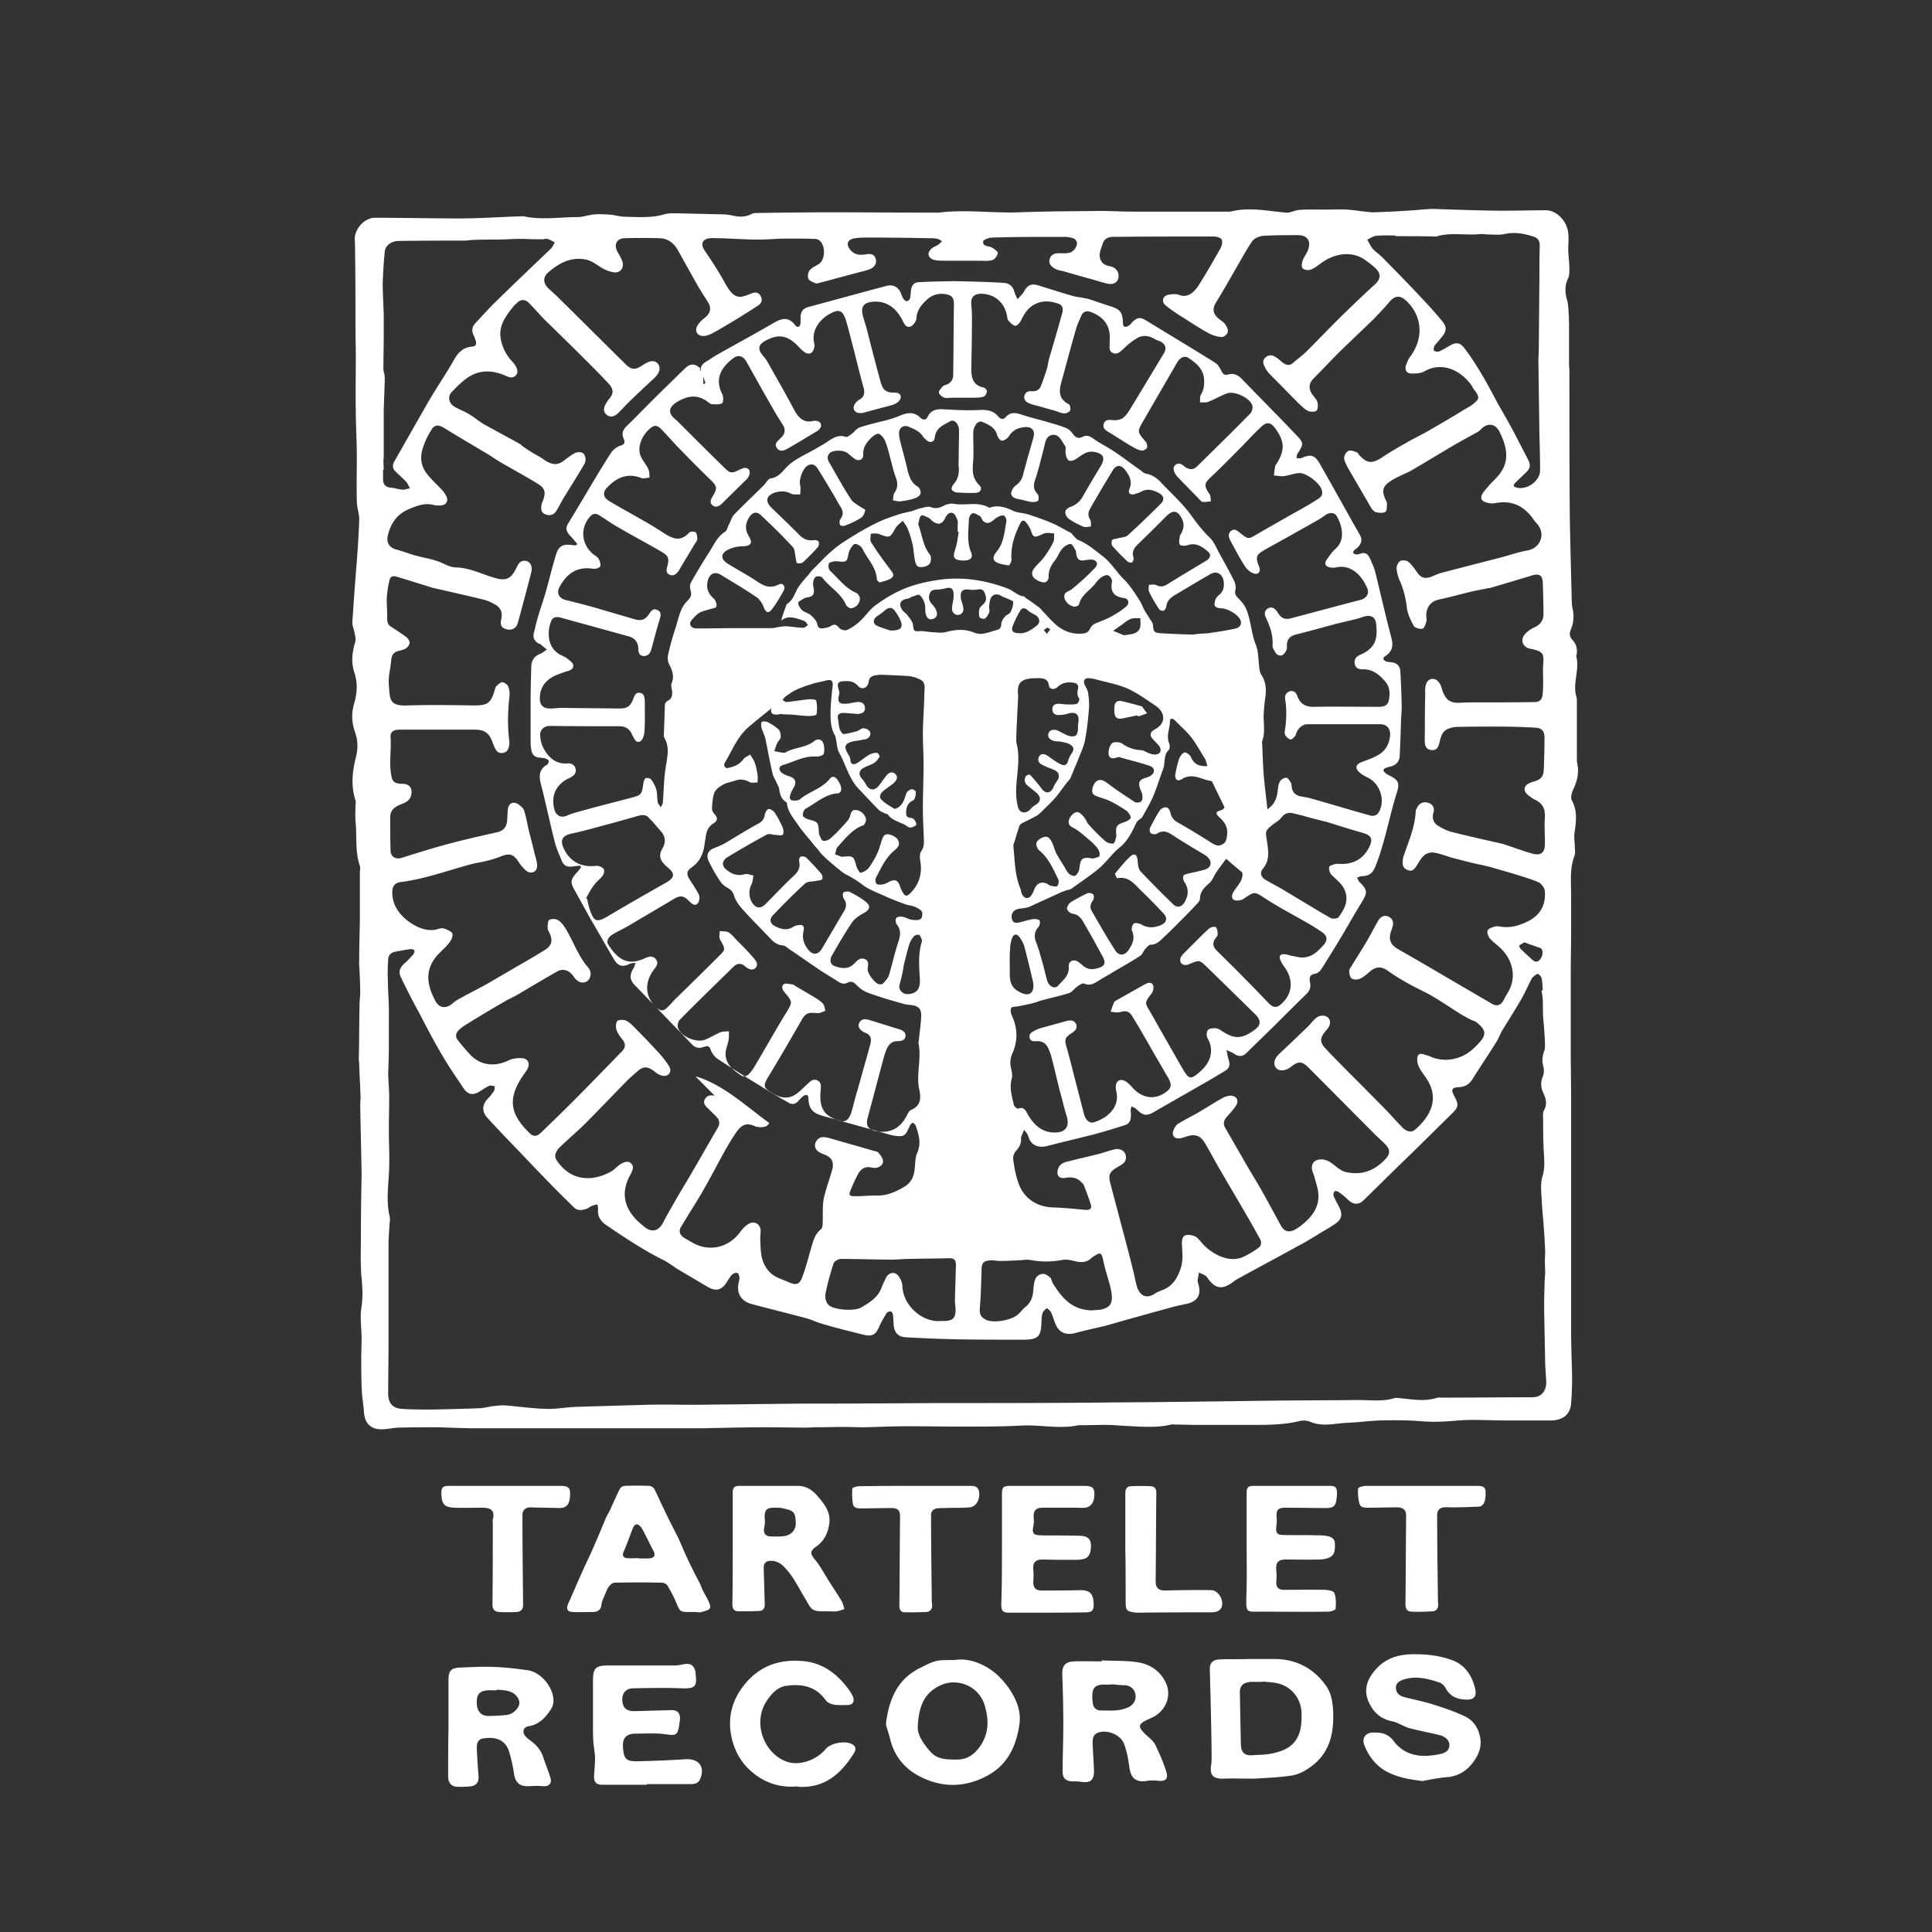 <svg xmlns="http://www.w3.org/2000/svg" viewBox="0 0 566.9 566.9">
  <rect x="0" y="0" width="566.9" height="566.9" fill="#333333" stroke="none"/>
  <path fill="#fff" d="M441.9 416.8c-5.1 0-10.2-.4-15.2.1-3.4.3-6.6.4-10 .1-3.9-.3-7.8-.3-11.7-.2-3.3.1-6.7.6-10 .7-3.5.2-7 1.2-10.5-.3-1-.4-2.2-.5-3.3-.2-4.5 1.1-9.1 1.1-13.7 1.1H351c-2.1 0-4.2-.1-6.3-.1-.4 0-.8-.1-1.1 0-3.2.8-6.5.7-9.7.6-1.7-.1-3.4-.2-5.2-.3-1.4-.1-2.7-.2-4.1-.2-2.6 0-5.3.1-7.9.1h-.3c-5.5 1.2-11.1-.2-16.7.1-5.6.3-11.2.3-16.8.3-5.6 0-11.3-.1-16.9-.1-4.1 0-8.3.2-12.4.3-2 0-4-.1-6-.1-2.8 0-5.6.1-8.3.1-.9 0-1.9.1-2.8.1-4 0-8-.1-12-.1-4.6 0-9.2.1-13.8.2-1.8 0-3.6.1-5.4.1h-65.5c-3.8 0-7.6-.2-11.4-.3-3.7 0-7.4 0-11.1.1-1.8 0-3.6.5-5.4.5-3.2 0-4.9-1.9-5.1-5-.1-1.9-.5-3.9-.6-5.8-.2-3.4-.2-6.7-.2-10.1 0-1.9.1-3.8.1-5.7 0-3-.5-6-.1-8.8.5-3 .4-5.9.1-8.9-.4-4.2-.2-8.5-.2-12.8 0-5.8.1-11.7.2-17.5v-.3c-.1-6.8-.3-13.7-.4-20.5 0-.7.1-1.4.1-2.1-.1-3.2-.3-6.4-.4-9.6 0-.7-.2-1.5-.1-2.2.1-5.1.1-10.1.2-15.2 0-1.3.2-2.5.2-3.8 0-2-.1-4.1-.2-6.1 0-1-.2-2-.1-3 0-3.9.1-7.8.2-11.7v-14.2c0-.7.2-1.4 0-2-1.5-4.3-.8-8.9-1.3-13.3-.1-1.3 0-2.7 0-4.1 0-.6.2-1.3 0-1.9-1.4-4.3-.9-8.6.2-12.9.6-2.5.5-4.8-.4-7.3-.9-2.6-1-5.4-.2-8.1.9-3.1 1.1-6 .1-9.1-1-2.9-.7-5.9.2-8.9.3-.9 0-2-.2-3s-.7-2.1-.6-3.1c.4-5.9.8-11.8 1.3-17.7.3-4.1.6-8.3.7-12.4 0-1.7-.7-3.4-.7-5.2-.1-4.4 0-8.8 0-13.3 0-4.4-.3-8.9-.3-13.3-.1-5.2 0-10.3 0-15.5 0-3.6-.1-7.2-.1-10.7 0-6.4 0-12.9-.1-19.3 0-1.5 0-3.1-.1-4.6-.2-3.1 2.8-6.5 5.9-6.5 8.2 0 16.5.2 24.7.2 5.8 0 11.6-.4 17.4-.6.6 0 1.2-.1 1.7 0 5.2 1.1 10.4.2 15.6.2 1.7 0 3.5-.7 5.2-.8 1.5-.1 3 0 4.5.1 1.4.1 2.8.6 4.2.6 3.9.1 7.8.4 11.6-.7 1.3-.4 2.7-.3 4.1-.3 4.4.1 8.8.2 13.1.3 1 0 2.1.2 3.1.4 1.8.4 3.4.4 5.1-.4.5-.3 1.2-.4 1.8-.4 7.3-.1 14.5-.2 21.8-.2 10.2 0 20.5.1 30.7.1h.8c7.9-1 15.9.2 23.8-.1 7.8-.3 15.6-.3 23.4-.4 3.3 0 6.5.2 9.8.2H361c5.5-1.4 10.9-.2 16.4.3 1.2.1 2.5-.7 3.8-.8 2.5-.2 4.9-.1 7.4-.1 2.2 0 4.4-.1 6.6 0 1.5.1 3 .3 4.5.5 1.1.1 2.2.3 3.3.3 2.8-.1 5.7-.2 8.5-.4 2.3-.1 4.5-.3 6.8-.5.7 0 1.4-.1 2.1-.1 5.8.2 11.6.4 17.4.5 5.3.1 10.5-.1 15.8-.1 2.7 0 5.2 2.3 6.1 4.8 1 2.6.3 5.2.5 7.8.1 1.5.3 3 .3 4.6 0 .9 0 2-.4 2.8-1 2.1-.9 4.1-.3 6.3.4 1.3.4 2.8.5 4.2.1 1.7.1 3.4.1 5.1v9.8c0 .5.1 1.1.1 1.6 0 13.6 0 27.2.1 40.9.1 9 .4 18 .6 27.1 0 .6.1 1.2.2 1.7.5 2.2.4 4.3-.5 6.4-.5 1.1-.3 2.1.5 3 1.2 1.2 1.5 2.8 1.2 4.4 0 .1-.1.2-.1.3 1.1 4-1.2 8.1.1 12.1.1.4.1.9.1 1.4v16.3c0 .6 0 1.2.1 1.7.6 2.7 0 5.2-1.2 7.7-.4.9-.8 2.3-.4 3.1 1.7 3.1 1.3 6.3.8 9.6-.2 1.4.1 2.8.1 4.2 0 .8.2 1.8-.1 2.5-1.4 3.6-1 7.4-1 11.1v12.1c0 3.8-.1 7.6-.1 11.4v22.4c0 4.5.1 9.1.1 13.6v68.1c0 4.8.2 9.6.3 14.4 0 2.6-.1 5.2-.3 7.7-.3 3.2-2.4 4.8-5.8 4.9h-13.3zm-235.5-304c.2-.1.4-.3.6-.4-.3-.8-.5-1.6-.9-2.4-.9-1.8-.5-2.9 1.1-3.9 1.1-.6 2.1-1.4 3.2-2 5.3-3 10.7-5.9 16-9 2.6-1.5 4.7-2.6 7 .4.6.8 1.4.4 1.5-.7v-1.3c0-2.1.6-3 2.6-3.5 7.5-2 15-4.1 22.6-6.1 1.8-.5 3.3.2 4.1 1.8.3.7.5 1.4.9 2 .2.3.7.7.9.7.4-.1.9-.4 1-.8.2-.7.2-1.4.3-2.2.1-1.5.8-2.6 2.4-2.6 3.3-.2 6.5-.2 9.8-.3 1.8 0 3.6.1 5.4.1 3.2.1 6.4.2 9.6.4 1.7.1 2.8 1.1 3.2 2.8.2.7.6 1.4.9 2 .5-.6 1-1.1 1.5-1.7l.1-.1c1.4-2.6 2.4-3 5.3-2 3.2 1 6.3 2 9.5 2.9.8.2 1.6.3 2.3.4.9.2 1.8.3 2.6.6 1.9.6 3.8 1.3 5.7 1.9 3 .9 3.8 1.7 3.9 5 0 1.1.6 1.4 1.6.8.4-.2.7-.5.9-.8 1.6-1.7 2.5-1.9 4.4-.7 6.7 4.1 13.4 8.1 20.1 12.3.8.5 1.4 1.4 1.8 2.3.5 1 1 1.5 2 1.2 1.7-.5 2.9.1 4.1 1.3 5.3 5.5 10.7 10.9 16 16.5 2.2 2.2 2.1 2.7.4 5.3-.3.4-.3.9-.4 1.4.5 0 1.1.2 1.5 0 3.1-1.4 4.1-.6 5.6 2.1 3.9 6.8 7.6 13.6 11.5 20.4.8 1.4.5 2.6-.6 3.7-.3.3-.8.6-1.1.9-.2.2-.3.7-.2.8.2.2.6.4.9.4.3 0 .7-.1 1.1-.2 1.4-.6 2.3.1 2.8 1.2.6 1.3 1.2 2.6 1.6 4 1.6 6.5 3.1 13.1 4.8 19.6.6 2.2.2 3.9-1.8 5.2-.9.6-.7 1.2.3 1.6.4.1.8.2 1.2.2 1.8.1 2.8 1.1 2.9 2.7.2 3.4.3 6.7.4 10.1 0 1.4-.1 2.7-.2 4.1-.1 3.6-.2 7.1-.4 10.7-.1 1.6-1.1 2.6-2.6 3-.5.1-.9.2-1.4.4-1 .4-.9.9-.2 1.5.3.3.7.5 1.1.7 2.6 1.3 3.2 2.1 2.3 5-2.3 7.2-3.5 14.7-6.3 21.7-.9 2.1-1.8 2.8-4 2.9-.5 0-1 .3-1.4.4.2.4.4 1 .7 1.3 2.4 2.3 2.4 3.1.7 5.9-1.8 2.9-3.5 5.9-5.2 8.8-2.2 3.7-4.4 7.3-6.7 10.9-.4.6-1.1 1.2-1.7 1.3-1.7.2-1.9 1.2-1.6 2.6.3 1.4-.1 2.4-1.1 3.4-3.4 3.3-6.7 6.6-10 9.9-2.6 2.5-5.1 5-7.7 7.5-1 .9-2.1 1-3.3.2-.7-.5-1.6-.8-2.4-1.2.2.9.3 1.9.6 2.8.5 1.5.3 2.5-1 3.3-2.5 1.5-5 3-7.5 4.4-4.3 2.5-8.6 4.9-12.9 7.4-2.7 1.6-3.5 1.5-5.7-.6-.4-.4-1-.5-1.4-.8-.1.5-.3 1.1-.2 1.6.2 2.3-.2 3.5-1.9 4-2.8.9-5.5 1.7-8.3 2.5-4.7 1.2-9.4 2.3-14.1 3.5-2.4.7-5 .2-5.8-2.9-.2-.7-.8-1.2-1.2-1.8-.3.7-.6 1.5-.9 2.2v.3c.1 1.4-.4 2.6-1.5 3.7-.5.6-.9 1.6-.8 2.4.3 2.3.7 4.7 1.5 6.9 1.5 4.6 5.5 7.2 10.3 7.3 3.1.1 6.2.4 9.3.7 1.5.1 2.1-.4 1.6-1.8-.6-1.9-1.3-3.7-2-5.5-.1-.3-.4-.5-.6-.7-1.3-1.5-3-1.7-4.8-1.4-1 .2-2.1 0-2.3-1.2-.1-.8.2-1.9.8-2.5.6-.7 1.7-1 2.7-1.2 2.7-.7 5.4-1.3 8.2-2 1.6-.4 3.2-1 4.8-1.4 1.5-.4 2.9.1 3.4 1.3.5 1.4 0 2.5-1.2 3.2l-1.5.9c-2 1.3-2.3 2.1-1.7 4.5 1.1 4.2 2.2 8.3 3.3 12.5 1.2 4.5 2.4 9 3.5 13.5.4 1.5.6 3.1 1.1 4.6 1 2.7 3 3.3 5.3 1.7.6-.4 1.2-.6 1.9-.9 2.9-1 4.4-3.2 5.4-6 1-2.6.6-5.2.5-7.8 0-1.1.2-2.2 1.3-2.4.9-.2 2 .1 2.8.5.9.6 1.6 1.7 2.4 2.5 2.5 2.5 7.1 5.2 11.3 3.5 1.6-.7 3.2-1.7 4.6-2.7.9-.6 1.1-1.7.5-2.7-1.5-2.7-3-5.4-4.6-8.1-2.3-4-4.7-8-7-12-1.6-2.7-3-5.4-4.6-8.1-1.3-2.1-2.8-2.6-5.1-1.9-.7.2-1.4.5-2.1.6-1.4.2-2.4-.5-2.1-1.9.2-.8.7-1.8 1.4-2.3 1.9-1.2 4-2.2 5.9-3.3 2.4-1.4 4.7-2.9 7.2-4.3.7-.4 1.7-.7 2.5-.7 1.7.1 2.4 1.4 1.5 2.9-.8 1.2-1.8 2.3-2.8 3.4-.8.9-1 1.9-.5 2.9 1.8 3.2 3.7 6.4 5.5 9.6 1.7 3 3.6 6 5.3 9 1.9 3.4 3.8 6.9 5.7 10.4.9 1.6 2.2 2 3.9 1.2.9-.5 1.8-1.1 2.6-1.8 2.9-2.4 4.9-5.3 4.4-9.3-.2-1.6-.8-3.2-1.2-4.8-.2-.6-.5-1.2-.6-1.8-.3-1.9.8-3 2.7-3 1.9 0 3.2 1.2 4.6 2.3.8.6 1.7 1.2 2.6 1.4 4.8 1.1 8.7-.5 11.9-4.1 1.1-1.3 1.1-2.5-.1-3.8-1.3-1.4-2.8-2.6-4.1-4-6.2-6.2-12.4-12.5-18.6-18.7-2-2-3-2-5.3-.2-1.5 1.2-3.5 1.3-4.3.2-.9-1.1-.5-2.7 1-4.1.1-.1.2-.1.2-.2 2.8-2.6 5.5-5.2 8.2-7.8.8-.8 1.5-1.8 2.4-2.5 1-.9 2.7-.9 3.5-.1.8.8.8 2.1-.2 3.3-.2.3-.4.5-.6.7-1.6 2-1.7 3.2 0 5 1.9 2.1 3.9 4 5.8 6 3.9 3.9 7.8 7.8 11.7 11.8 1.7 1.7 3.3 3.6 5 5.3 1.3 1.4 2.7 1.7 3.8.8 4-3.5 6.9-8.1 4.2-13.6-.8-1.7-2.2-3.1-3-4.8-.5-.9-.7-2.3-.4-3.2.5-1.2 1.8-.5 2.8-.2.5.1.9.3 1.3.5 2.4.9 4.8 1 7.3.3 2.9-.8 4.9-2.6 6.8-4.7 2.3-2.6 1.4-3.9-.9-5.8-.5-.4-1.1-.5-1.7-.8-1.2-.6-2.3-1.2-3.4-1.9-3.4-2.1-6.7-4.5-10.3-6.3-3.7-1.8-7.2-3.7-10.6-6.1-2.1-1.5-3.7-1.3-5.6.4-.8.7-1.7 1.5-2.7 1.9-.7.3-1.9.3-2.4-.1s-.7-1.5-.7-2.2c0-.6.6-1.2.9-1.8 1.4-2.3 2.9-4.6 4.3-7 1.2-2 2.2-4.1 3.4-6.1.7-1.1 1.8-1.6 3-1 1.2.6 1.5 1.7 1.1 3l-.3.9c-1 2.7-.4 4.3 2.1 5.7 4.4 2.5 8.7 5 13.1 7.6l14.4 8.4c1.2.7 2.4.4 3.1-.8.5-.8.8-1.6 1.3-2.3 2.9-4.6 1.6-9.7-1.8-13.1-1-1-2.3-1.9-3.3-3-.5-.6-.9-1.7-.7-2.3.2-.6 1.3-1 2.1-1.2.5-.2 1.2-.1 1.7 0 3.1.5 5.8-.4 8.5-1.8 3.6-2 4.8-5.1 4.5-8.7-.1-.9-1-2.1-1.8-2.5-2.3-1-4.8-1.7-7.3-2.5-2.4-.7-4.8-1.4-7.3-2.1-1.9-.5-3.8-.8-5.7-1.3-1.6-.4-3.1-.8-4.7-1.2-1.9-.5-3.7-1.3-5.6-1.6-.9-.2-2.2.1-2.9.7-1 .8-1.6 2-2.3 3.1-.6.9-1.1 1.7-2.3 1.4-1.2-.3-1.9-1.1-1.8-2.4 0-.7.1-1.5.4-2.2 1.4-4.1 3.2-8.2 3.4-12.6 0-.4.2-.8.4-1.2.7-1.4 2-1.9 3.4-1.4s1.8 1.7 1.4 2.9c-.5 1.9.2 3.2 1.7 4 1.2.7 2.6 1.4 4 1.7 4.8 1.2 9.7 2.3 14.6 3.4.4.1.8.3 1.2.4 2.5.8 5.1 1.8 7.6 2.5 2.3.6 3.5-.2 3.6-2.5.1-2.6-.2-5.3 0-7.9.2-2.5-.5-4.3-2.8-5.4-.7-.3-1.3-.8-2-1.3-1.7-1.3-1.5-2.9.5-3.7.4-.2.8-.3 1.2-.4 2.1-.7 2.7-1.4 2.8-3.7.1-3 .2-6 .2-9 0-2.1-.7-3-2.9-3.1-3.6-.2-7.3-.3-10.9-.3-4 0-8 0-12 .1-.9 0-1.8.3-2.6.6-1.8.8-2.1 2.7-2.5 4.3-.3 1.1-.8 2-2.2 1.9-1.3-.1-1.9-.9-2-2.1-.1-1.2 0-2.4 0-3.6 0-3.4 0-6.7.1-10.1 0-1.2-.1-2.4.2-3.4.5-1.9 2.6-2.3 3.8-.7.5.6.8 1.5 1 2.3 1 2.9 2.4 3.9 5.4 3.7 1.4-.1 2.7-.1 4.1-.1 5.9 0 11.8 0 17.7-.1 1.2 0 2-.6 2.2-1.9.2-1.4.2-2.8.2-4.3s-.1-3.1 0-4.6c.3-3.5 0-4-3.5-4.8-.2 0-.4-.1-.6-.1-1.9-.6-2.6-2.4-1.4-4 .7-.9 1.8-1.7 2.9-2.2 1.8-.8 2.7-2.1 2.7-3.9 0-3.1-.1-6.1-.2-9.2-.1-2.3-1.1-2.8-3.3-2.1-4 1.2-8 2.4-12.1 3.6-.4.1-.8.1-1.2.2-1.3.3-2.7.5-4 .8-3.3.8-6.5 1.7-9.8 2.4-2.4.5-3.7 2.1-3.8 4.6 0 .7.2 1.4 0 2-.2.8-.7 2-1.2 2-.8.1-2.2-.3-2.5-.9-.9-1.7-1.8-3.5-2-5.4-.3-2.8-1-5.4-2.1-7.9-.5-1.1-.8-2.3-.9-3.5 0-.8.5-1.9 1.1-2.2.6-.3 1.9-.2 2.4.3 1 .8 1.7 1.9 2.5 3 1.1 1.6 2.2 2 4 1.4 1-.4 2.1-.9 3.1-1.2 5.7-1.5 11.3-2.9 17-4.4 2.8-.7 5.5-1.7 8.4-2.2 3.3-.6 5.1-4.1 3.3-7-.4-.7-1-1.2-1.5-1.9-2.7-4-6.3-5.9-11.2-5-.9.2-2 .1-2.9-.2-1.5-.5-1.7-1.4-.9-2.7.5-.7 1.1-1.4 1.7-2.1 1.3-1.5 2.9-2.8 3.9-4.5 2.3-3.8 1.1-7.7-.6-11.2-1.3-2.8-3.7-2.9-5.6-.9-.3.3-.6.6-1 .8-3.1 1.7-6.2 3.4-9.2 5.2-3.5 2.1-7 4.2-10.6 6.3-.4.2-.9.4-1.3.6-1.5.7-3 1.4-4.3 2.2-2.5 1.7-2.7 2.9-1.5 5.6.2.4.4.8.4 1.2-.1.8 0 2-.5 2.3-.7.4-1.8.3-2.7.1-.5-.1-1.1-.7-1.4-1.2-.7-1.1-1.3-2.3-2-3.4-1.6-2.8-3.2-5.5-4.8-8.3-.5-.9-1.1-2-1.2-3 0-.7.6-1.8 1.3-2.1.6-.3 1.6.1 2.4.4.3.1.5.5.7.8 2.3 2.5 3.8 2.6 6.6.8 2.4-1.6 4.8-3 7.3-4.4 2.2-1.3 4.6-2.4 6.8-3.7 3.5-2 6.9-4 10.3-6.1.7-.4 1.4-.8 2-1.2 2.5-1.9 2.5-2.2.6-4.8-.2-.2-.3-.5-.4-.7-2.9-4.4-8.6-7.6-14.1-4.4-1.1.6-2.5.6-3.8.6-1.3 0-1.9-1-1.6-2.2.3-1 .8-2.1 1.4-2.9 3.8-5.2 3.5-11.5-1-16-2-2-3.6-1.9-5.4.3-1.4 1.7-2.9 3.2-4.4 4.8-3.3 3.2-6.7 6.4-10 9.6-2.6 2.6-5.1 5.3-7.7 7.9-1.4 1.4-1.5 3.1-.2 4.8.5.7 1.2 1.4 1.4 2.2.2.7.1 2-.3 2.4-.5.4-1.7.4-2.4.1-1-.4-1.8-1.3-2.6-2-2.8-2.8-5.6-5.7-8.4-8.5-.7-.7-1.3-1.4-1.7-2.3-.5-.9-.9-2 .1-2.9 1-.9 2.1-.8 3.2 0 .7.4 1.2 1 1.9 1.5 1 .8 2.1 1 3.1 0 1.4-1.2 2.8-2.2 4.1-3.5 3.6-3.6 7.1-7.3 10.8-10.9 3-2.9 6-5.8 9.1-8.6 1.6-1.5 1.8-3 .2-4.6-.8-.8-1.7-1.5-2.7-2.2-3.9-3.1-9.2-2.4-13.2.5-1 .7-2 1.6-3.2 2-.7.3-2 .1-2.4-.4-.4-.5-.2-1.7.1-2.4.4-1.1 1.3-2.1 1.6-3.2.8-2.5-.4-4.1-3-4.1-3.4 0-6.9 0-10.3.2-1.1.1-2.5.7-3.1 1.5-1.5 2.1-2.7 4.4-4 6.6-2.2 3.8-4.3 7.6-6.6 11.3-1.2 1.9-1.1 3.4.7 4.9.7.6 1.5 1 2 1.8.4.6.9 1.6.6 2.3-.2.6-1.2 1.4-1.8 1.3-1.2-.1-2.6-.5-3.7-1.1-2.6-1.4-5-3-7.5-4.6-1.8-1.1-3.6-2.3-5.2-3.6-1.3-1.1-.8-2.8.8-3.1 1-.2 2.2-.3 3.1 0 2.4 1 4.3-.5 5.7-2.6 2.3-3.6 4.4-7.3 6.5-11 .4-.7.7-1.9.4-2.6-.2-.5-1.5-.9-2.3-.9-9.8 0-19.6 0-29.5.1-1.5 0-2.6.5-3.1 1.9-.6 1.9-1.7 3.8-.1 5.7.3.4.9.6 1.3.8.5.2 1 .2 1.5.4 1.3.4 2.1 1.7 1.9 3.1-.2 1.3-1.3 2.1-2.8 1.9-.7-.1-1.4-.3-2.1-.5-3.7-1.1-7.5-2.1-11.2-3.2-.8-.2-1.7-.3-2.4-.7-1.1-.6-2.1-1.4-1.7-2.9.4-1.3 1.4-1.7 2.7-1.7 1 0 2 .1 3-.1 1.3-.3 2.4-1.8 2.3-2.9-.2-1.4-1.4-1.5-2.5-1.7-.4-.1-.7-.1-1.1-.1-7 0-14 0-21.1.2-1 0-2.7.6-2.8 1.1-.2 1.6 1.5 1.3 2.5 1.8.7.4 1.8 1.2 1.8 1.6-.1.8-.9 1.9-1.6 2.1-1.3.4-2.7.2-4 .2h-9.9c-1.1 0-2.4 0-3.4-.3-1.7-.6-1.9-2.1-.5-3.3.6-.5 1.3-.7 1.9-1.1.4-.3.7-.6 1.1-1-.4-.3-.8-.6-1.3-.7-.7-.2-1.4-.2-2-.2-6-.1-11.9-.2-17.9-.2-1.4 0-2.9 0-4.3.2-2.2.3-2.8 1.7-1.4 3.4 1.3 1.6 3 1.6 4.8 1.3 1.2-.2 2.2 0 2.6 1.2.4 1.2 0 2.2-1.1 2.9-.7.4-1.5.6-2.2.8-4.3 1.1-8.6 2.3-12.8 3.4-.5.1-1.1.4-1.5.2-.8-.3-1.8-.7-2.1-1.3-.3-.7-.1-1.9.4-2.5.6-.8 1.7-1.2 2.6-1.8 2.1-1.2 2.1-5.9 0-7.1-.3-.2-.8-.3-1.2-.3-2.7-.1-5.5-.1-8.2-.1-2.7 0-5.4.3-8.1.3-3.9 0-7.8-.3-11.7-.4-.9 0-1.9-.1-2.8 0-2.1.3-2.7 1.7-1.5 3.5 2.1 3.1 4.2 6.3 6 9.6 2.8 5.1 4.4 4.5 7.8 3.1 1-.4 2-.4 2.6.6.7 1.1.5 2.2-.6 2.9-1.9 1.3-3.9 2.5-5.8 3.7-2.5 1.5-4.9 3-7.5 4.4-.9.5-1.9.9-2.9.9-1.9-.1-2.6-1.7-1.5-3.3.6-.9 1.4-1.6 2.2-2.2 1.5-1.3 1.8-2.8.7-4.5-1-1.6-2.1-3.3-3.1-5l-5.7-10.2c-1.2-2.1-2.9-3.4-5.3-3.5-3.5-.1-7-.1-10.4 0-2.2.1-3.1 1.8-2.1 3.8.5.9 1 1.7 1.4 2.7.8 1.9-.3 3.8-2.4 3.5-1.4-.2-2.8-.8-4-1.6-1.4-.9-2.7-1.9-4.5-2.2-4.4-.7-7.7 1.2-10.8 3.9-1.6 1.4-1.4 3.2.2 4.7 1 .9 2 1.8 3 2.8 6.5 6.4 13 12.9 19.5 19.3 1.8 1.8 2.9 1.8 5 .4 2.2-1.5 3.7-1.6 4.6-.4.9 1.3.4 2.8-1.5 4.5-2.4 2.2-4.7 4.4-7 6.6-1.1 1.1-2.2 2.3-3.3 3.4-.9.8-2.1 1.4-3.3.4-1.2-1-.8-2.2-.2-3.3.3-.5.6-.9.9-1.3 1.4-1.6 1.4-2.9-.1-4.5-2.2-2.4-4.5-4.7-6.8-7-3.9-3.9-7.8-7.7-11.7-11.5-1.7-1.7-3.2-3.5-4.9-5.2-1.2-1.2-2.5-1.1-3.6.1-.3.3-.7.6-1 1-2.2 2.7-4.3 5.6-3.7 9.2.4 2.6 1.6 5 3.5 7 1.3 1.4 1.8 2.9 1.1 3.8-1.1 1.3-2.3.6-3.5.1-3.6-1.5-7.3-1.6-10.6.6-1.8 1.2-3.5 2.9-5 4.5-1.1 1.3-.6 3.2.9 4.1 1.1.7 2.3 1.1 3.4 1.7.8.4 1.5.9 2.3 1.4 1.1.8 2.2 1.7 3.4 2.3 3.4 1.9 6.8 3.7 10.2 5.6.4.2.6.6 1 .8.7.5 1.4 1 2.1 1.4 1.2.8 2.6 1.4 3.8 2.3 2.4 1.7 4.1 1.8 5.9.4 1.1-.8 2.2-1.7 3.4-2.3.6-.3 1.8-.3 2.3.1.5.4.8 1.4.7 2.2-.1.7-.6 1.4-1 2.1-1.7 2.8-3.4 5.6-5.1 8.3-.9 1.4-1.6 3-2.5 4.4-.8 1.2-2 1.4-3.2.9-1.3-.5-1.3-1.7-1.1-2.8.1-.5.3-.9.5-1.4.8-2.3.5-3.5-1.7-4.8-3.4-2.1-6.9-4-10.4-6-1.2-.7-2.4-1.5-3.6-2.3-4.5-2.7-9-5.3-13.5-8.1-1.5-.9-2.7-.9-3.6.6-1 1.6-1.8 3.2-2.4 5-1 2.7-.8 5.4.9 7.7 1.4 1.9 3.3 3.5 4.9 5.3.6.8 1.4 1.9 1.2 2.8-.2 1.3-1.6 1.5-2.9 1.4-.3 0-.6 0-.9-.1-2.6-.7-4.8.1-7.2 1.1-3.7 1.5-5.5 4.2-6.4 7.8-.5 2.2.5 3.7 2.7 4.2 1.8.5 3.6 1.2 5.4 1.7 2.1.6 4.2.9 6.3 1.6 1.9.6 3.7 1.9 5.6 1.9 3.9.1 7.2 1.8 10.8 2.9 3.7 1.2 5.3.7 7-2.9.6-1.3 1.3-2.2 2.8-1.9 1.2.3 1.9 1.5 1.5 3.3-1.3 5-2.6 10-4 15-.4 1.5-1.9 2.2-3.4 1.7-1.4-.4-1.8-1.2-1.4-3 .4-1.9-.2-3.3-1.8-4.2-1-.6-2.1-1.1-3.2-1.4-4.9-1.2-9.8-2.3-14.6-3.4-1-.2-2-.6-3-.9-2.7-.8-5.4-1.7-8.2-2.5-1-.3-1.8 0-2 1-.4 1.7-.7 3.5-.8 5.2-.1 1.9.2 3.9.1 5.8 0 1.1.1 2 1 2.6 1.5 1 3.1 2 4.6 3.1.5.4 1 1.1 1 1.7 0 .5-.5 1.2-1 1.6-.6.4-1.5.6-2.2.8-1.5.3-2.1 1.3-2.2 2.7-.2 2.4-.9 4.7-.7 7.1.3 4.7.2 6.4 5.6 6.2 6.4-.2 12.9-.1 19.3 0 4.1 0 5-.6 6.2-4.6.1-.4.2-.8.4-1 .5-.5 1.2-1.2 1.8-1.2.6 0 1.5.7 1.7 1.2.4.9.5 2 .4 2.9-.5 4.3-.6 8.5-.1 12.8.3 2.3-.5 3.6-1.7 3.8-1.5.3-2.2-.4-3.1-2.9-1.1-3-2.3-3.9-5.5-3.9h-21.9c-1.8 0-2.7.7-2.6 2.2.3 3.7-.5 7.4.2 11.1.2 1.4.6 2.3 2.1 2.5.5.1 1.1.1 1.6.1 1.8.2 2.5 1.4 2.2 3.1-.3 1.7-1.6 2.4-3 2.9-1.9.7-3.3 1.8-3.2 4 0 3.2 0 6.3.1 9.5 0 1.9 1.5 2.8 3.3 2.2 4.5-1.4 8.9-2.8 13.4-4 4.8-1.3 9.7-2.4 14.6-3.5 1.8-.4 2.7-1.5 2.9-3.3.1-1.1.1-2.2.2-3.3.2-1.9 1.5-2.6 3.1-1.6.7.5 1.5 1.2 1.7 1.9.6 1.8.9 3.7 1.3 5.5.5 2.1 1.1 4.2 1.6 6.4.3 1.4.9 2.8.9 4.3 0 1.8-1.8 2.5-3.2 1.4-.8-.7-1.5-1.5-2.1-2.4-1.6-2.5-2.7-2.9-5.6-1.7-1.3.5-2.6.9-3.9 1.2-1.5.4-3.1.6-4.6 1-6.8 1.8-13.4 4.3-20.5 5.2-1.8.2-2.6 1.2-2.6 3 0 2.1.6 3.9 1.8 5.6 2.1 3 7.4 6.6 11.6 5.2.6-.2 1.3-.3 1.9-.1.8.3 2 .7 2.3 1.4.3.6-.2 1.8-.7 2.5-.7 1-1.7 1.9-2.6 2.8-4.9 4.6-4.4 9.3-1.7 14.4 1.1 2.2 3.1 2.5 5 .9.7-.6 1.4-1.1 2.2-1.5 2.7-1.5 5.5-2.9 8.2-4.4l7.2-4.2c3.3-1.9 6.6-3.8 9.8-5.8 1.8-1.2 2.1-2.7 1.2-4.7-.2-.5-.6-1-.6-1.5 0-.9 0-2.2.5-2.5.7-.4 2-.3 2.7.2.9.6 1.6 1.6 2.2 2.6 2.2 3.7 3.6 7.9 6.5 11.2 1.1 1.3.8 3.2-.3 4-1.2.8-2.7.4-3.8-1.1-.2-.3-.4-.6-.7-.9-1.2-1.4-2.9-1.7-4.4-.8-3.9 2.2-7.7 4.5-11.6 6.8-1.2.7-2.5 1.2-3.6 1.9-3.5 2-7 4.1-10.4 6.2-1 .6-2 1.2-2.9 2-1.1.9-1.5 2.1-.5 3.3 1.3 1.6 2.6 3.2 4 4.6 3 2.8 6.9 3.1 10.7 1.3 1.2-.6 2.8-.8 4.1-.7 1.7.1 2.4 1.5 1.6 3.1-.4.8-1.1 1.6-1.6 2.4-2.4 3.7-3.9 7.6-1.5 11.9.9 1.6 2.1 3 3.4 4.3 1.4 1.5 2.4 1.4 3.9-.1 3-2.9 6-5.8 8.9-8.7 4.9-4.9 9.7-9.9 14.5-14.8 1.1-1.1 1.3-2.2.3-3.5-.7-.9-1.5-1.9-1.8-2.9-.3-.8-.2-2 .2-2.6.4-.4 1.7-.4 2.4-.2.8.3 1.6 1 2.3 1.7 2.5 2.5 4.9 5 7.3 7.6 1.2 1.3 2.4 2.8 3.3 4.3.9 1.6-.4 3.1-2.2 2.6-.9-.2-1.7-.8-2.4-1.4-1.9-1.3-3-1.4-4.8.2-1.2 1-2.4 2.1-3.5 3.2-4.1 4.2-8.2 8.5-12.4 12.7-2.1 2-4.3 3.9-6.4 5.9-1.7 1.5-2.2 3-1.4 4.2 4.1 6.2 10.4 6.5 16.1 3.3.9-.5 1.6-1.4 2.5-2 1-.6 2.3-1.3 3.3-.3s.3 2.3-.3 3.4c-2.4 4.4-2.1 8.5 1.1 12.3.9 1.1 2 2 3.1 2.9 2.2 1.8 4.2 1.2 5.5-1.3 1.2-2.4 2.6-4.7 3.9-7 1.6-2.8 3.3-5.5 4.9-8.3 2.4-4.1 4.7-8.2 7.1-12.3.7-1.1.8-2.2-.1-3.2-.8-.9-1.8-1.8-2.7-2.7-.7-.7-1.5-1.5-.9-2.6.6-1.2 1.7-1.3 2.9-1.1a52598399314250370 52598399314250370 0 0 0 16.1 11.5c-.4 1.1-1.9 1.5-3.8 1.1-.1 0-.2 0-.3-.1-2.6-1.2-4.1-.6-6 2.4-2.2 3.3-4 6.8-5.9 10.3-1.3 2.4-2.6 4.8-4 7.2-1.9 3.2-3.9 6.3-5.8 9.5-.8 1.2-.5 2.4.7 3.2.9.6 1.9 1.1 2.9 1.7 4.9 2.6 10.4 1.2 13.7-3.3.7-1 1.7-2 2.7-2.5 1.7-.8 3.2.3 3.3 2.1 0 .9-.2 1.9-.1 2.8.1 3.3.1 6.5 2.6 9.2 1.4 1.6 3.3 2.1 5.2 2.9 2.8 1.3 3.7 1.1 4.7-1.8 1-2.7 1.7-5.6 2.5-8.3.6-1.9 1-3.8 2.8-5.2.5-.4.5-1.5.5-2.3.1-2.2-.1-4.5.3-6.6.6-2.9 1.7-5.7 2.5-8.6.6-2.3-.2-3.7-2.5-4.5-.7-.3-1.5-.6-2-1.2-.8-.9-.7-2 0-2.9.9-1.2 2.2-1 3.5-.7 4.4 1.3 8.8 2.5 13.2 3.8.5.1 1.2.2 1.4.6.6.7 1.3 1.6 1.3 2.4 0 1.2-1.1 1.9-2.3 2-.5 0-1-.1-1.6-.2-1.5-.2-2.6.6-3.3 1.8-.9 1.6-1.6 3.2-2.3 4.9-.6 1.5-.4 1.8 1.3 1.8 2.1 0 4.2-.2 6.3-.2 3.1.1 5.7-1.1 8.2-2.6 2-1.2 2.8-3 3-5.3.2-1.5.1-3.2.7-4.5 1.3-2.9.5-5.5-.4-8.1-.1-.3-.5-.7-.8-.8-.2-.1-.6.3-.8.6-.2.3-.3.7-.5 1-.9 2.1-1.5 2.5-3.7 2.2-.7-.1-1.4-.2-2-.4-6.6-1.9-13.3-3.7-19.9-5.6-2.7-.8-3.7-2.2-3.8-5.1 0-.3-.2-.9-.4-.9-.4 0-.8.1-1.1.3-.6.5-1.2 1.2-1.8 1.8-.8.7-1.7.7-2.6.1-2.3-1.3-4.6-2.6-6.8-4-4.6-2.8-9.2-5.7-13.8-8.7-.9-.6-1.7-1.6-2.1-2.6-.4-1.3-.9-1.4-2.1-1-1.3.5-2.5.3-3.5-.8l-16.8-17.4c-1.5-1.6-1.5-3-.3-4.9.3-.5.4-1.1.6-1.6-.6.1-1.2.1-1.7.3-2.1 1.1-3.5.7-4.7-1.4-2.2-3.7-4.3-7.5-6.5-11.2-1.7-3-3.3-6-5-9-1.3-2.3-1.2-3.1.6-5.1.5-.5.9-1.1 1.3-1.6-.1-.2-.1-.3-.2-.5-.7.1-1.4.1-2 .2-1.5.3-2.8 0-3.4-1.5-.7-1.7-1.5-3.4-2-5.2-1.5-5.8-2.7-11.7-4.2-17.5-.6-2.3-.5-4.3 1.8-5.6.3-.2.6-.9.5-1.2-.1-.3-.7-.5-1.1-.7-.5-.1-1-.1-1.6-.2-1.4-.1-2.2-.9-2.4-2.3-.1-.7-.2-1.4-.2-2v-12.2c0-3.5.1-7 .2-10.4.1-1.7.9-2.8 2.5-3.5.8-.3 1.4-.9 2.1-1.3-.7-.5-1.3-1.1-2-1.6-.1-.1-.2-.1-.3-.1-1.5-.8-1.9-1.8-1.5-3.4.4-1.5.7-3.1 1.2-4.6.7-2.5 1.6-4.9 2.3-7.4 1-3.6 1.9-7.3 3-10.9.7-2.3 2-3 4.4-2.7.5.1 1 .1 1.5.1.1-.1.2-.3.3-.4-.7-.8-1.4-1.7-2.2-2.5-1.2-1.4-1.3-2.3-.3-3.8 1.9-3.1 3.8-6.3 5.7-9.5 2.2-3.7 4.4-7.4 6.8-11.1.6-.8 1.6-1.6 2.6-1.9 1.3-.4 1.5-1 1-2.1-.7-1.5-.2-2.6.9-3.7 2.3-2.2 4.5-4.5 6.7-6.7 3.4-3.4 6.9-6.8 10.4-10.2 1.5-1.5 2.9-1.5 4.5 0-.3.6.3.9.8 1.2zm245.9 177.8h.4c-.1-1.2-.1-2.3-.3-3.4-.1-.5-.6-1.2-1.1-1.4-.4-.1-1 .5-1.5.9-.3.2-.4.6-.6.9-.9 1.8-1.7 3.6-2.7 5.4-1.8 3.1-3.7 6.1-5.6 9.2-.7 1.1-1.1 2.4-1.8 3.5-2.3 3.7-4.7 7.2-7 10.9-1 1.6-2.2 2.3-4 2.4-2.1.1-2.4.7-1.4 2.6 1.4 2.5 1.3 3.3-.7 5.2-5.1 5-10.2 10.1-15.4 15.1-3.5 3.4-6.9 6.8-10.4 10.2-1.6 1.6-3.2 1.4-4.8-.2-.8-.8-1.7-1.5-2.7-2.2-.3-.2-1-.3-1.1-.1-.3.3-.4.9-.3 1.3.4 1 1 2 1.5 3 1.3 2.4 1 3.9-1.3 5.4-1.2.8-2.4 1.5-3.6 2.2-2.3 1.4-4.5 2.8-6.8 4-6 3.3-12 6.5-18 9.8-.4.2-.8.5-1.2.8-3.3 2.5-5.4 2.1-7.7-1.3-.5-.7-1.6-1-2.4-1.4-.1.8-.3 1.6-.4 2.5 0 .2.2.5.2.8 1 3.2-.2 5.2-3.5 5.9-1.4.3-2.9.6-4.3 1-6.3 1.7-12.7 3.5-19 5.3-.1 0-.2 0-.3.1-3.1.7-6.2 1.4-9.2 2.2-2.3.6-4.4-.1-5.4-2.3-.6-1.2-.9-2.6-1.5-3.8-.2-.5-.8-.9-1.2-1.3-.4.4-1 .8-1.2 1.3-.3.8-.4 1.8-.4 2.6-.1 4.5-.9 5.4-5.4 5.4-6.3 0-12.6 0-18.8-.1-5.2-.1-10.3-.3-15.5-.6-2.5-.1-3.6-1.5-3.7-4 0-.9-.1-1.8-.2-2.7-.1-.4-.4-.9-.7-.9-.4 0-1 .2-1.2.6-.7 1.2-1.4 2.3-2 3.6-1.1 2.7-2.1 3.3-4.9 2.6-4-1-8.1-2-12.1-3.2-1.7-.5-3.2-1.3-4.9-1.7-5.3-1.4-10.6-2.7-15.8-4.1-3.1-.9-4.4-3.3-3.6-6.5.1-.4.2-.9.2-1.2-.1-.5-.3-1.3-.7-1.4-.4-.1-1.2.2-1.5.5-.7.8-1.2 1.7-1.8 2.6-1.4 2-3 2.3-5.2 1.1-2.9-1.7-5.9-3.5-8.8-5.2-1.6-1-3.1-2.2-4.8-3-5.6-2.8-10.8-6.3-16-9.8-1.7-1.1-3-2.6-2.7-4.8 0-.5-.1-1-.2-1.5-.5.1-1 .2-1.5.4-.6.2-1.1.7-1.7.9-1.4.5-2.7.6-3.8-.5-2.3-2.3-4.6-4.5-6.8-6.8-3.2-3.3-6.4-6.6-9.5-9.9-3-3.1-6-6.2-8.9-9.4-1.8-1.9-1.7-4 .2-5.9.6-.6 1.1-1.3 1.6-2 .3-.4.2-1 .3-1.5-.5 0-1.2-.3-1.6-.1-1 .4-1.9 1.1-2.9 1.7-2 1.2-3.4.9-4.7-1-1.6-2.4-3.2-4.7-4.7-7.1-1.3-2.1-2.6-4.3-3.8-6.5-1.5-2.7-2.9-5.4-4.3-8.1-1.9-3.5-3.8-7.1-5.5-10.7-.9-1.8-.4-3 1.1-4.3.9-.8 1.7-1.7 2.5-2.6.2-.3.4-.9.3-1.1-.2-.3-.7-.4-1.1-.4-1.6.2-3.1.5-4.7.8-1.2.3-1.8 1-1.9 2.2-.1 1.8-.2 3.6-.1 5.4 0 2.8.2 5.6.3 8.4V307c0 2.7-.1 5.5-.2 8.2 0 .7.1 1.5.1 2.2.1 1.5.2 3 .2 4.5 0 3.3-.1 6.6-.1 9.9 0 3.5.2 7.1.1 10.6-.1 4.8-1 9.6.1 14.4.2.8.1 1.6 0 2.4-.1 2-.3 4.1-.3 6.1v30c0 4.5-.1 9.1-.1 13.6 0 2.7 1.2 4.3 4 4.5 2.9.2 5.9.2 8.9.2 4.7-.1 9.4-.2 14.1-.4 1.2-.1 2.5-.4 3.7-.6 1.2-.1 2.5-.3 3.7-.2 4 .3 7.9.9 11.9 1 3 .1 6.1-.5 9.1-.6l20.5-.6c4.9-.1 9.7 0 14.6 0l26.8-.3c7.8-.1 15.5 0 23.3-.1 8 0 15.9-.1 23.9-.1 12.8 0 25.5 0 38.3-.1 4.1 0 8.1-.1 12.2-.1 14.4-.1 28.8-.3 43.2-.5 8.8-.1 17.7-.1 26.5-.2 3.5 0 7 .5 10.4-.5.6-.2 1.4-.1 2 0 3.5.3 7 1 10.5-.1.5-.2 1.2-.1 1.7-.1 8.9 0 17.7-.1 26.6-.1.3 0 .6-.1.9-.1 2-.5 3.1-2.1 3-4.6-.1-1.7-.2-3.4-.3-5l-.3-15.5c0-2.4 0-4.8.1-7.2 0-1.3.1-2.7.2-4 0-1.2-.1-2.5-.1-3.8 0-.8.1-1.6.1-2.4-.1-2.3-.2-4.7-.4-7 0-.5-.1-1-.1-1.6-.2-2.1-.4-4.3-.5-6.4-.1-2.4-.5-5 .2-7.2 1-3.2.3-6.3.3-9.4-.1-2.4-.1-4.7-.1-7.1 0-.9-.2-2 .2-2.8 1-1.8.7-3.4-.1-5.1-.8-1.6-.9-3.2-.2-4.9.4-.9.4-2.2.1-3.2-.4-1.5-.2-2.8.3-4.3.4-1 .2-2.1.2-3.2-.1-2.2-.3-4.5-.5-6.7-.1-.9 0-1.9-.1-2.8.1-2.2-.1-3.7-.4-5.1zm-80.4-53.1c1.9-1.4 2.6-2.9 2.9-4.7.2-1.1.2-2.4.7-3.4.3-.6 1.2-1.2 1.9-1.2.5 0 1 .9 1.4 1.5.2.2.1.6.2.9.1 1.8 1.1 2.8 2.8 3.1 1 .2 2 .3 2.9.6 5.7 1.6 11.3 3.3 17 4.9 1.3.4 2.3.2 3-1.1 1.8-3.4.2-8.2-3.3-9.9-.8-.4-1.6-.8-2.3-1.4-1.6-1.3-1.4-2.5.5-3.2 1.5-.6 3.1-1.1 4.5-1.9 2.4-1.2 3.6-3.4 3.8-6 .1-1.9-1-3.2-2.9-3.2h-21.1c-1.7 0-2.8 1-3.5 2.5-.1.3-.2.8-.4 1-.4.4-.9 1-1.3 1-.5-.1-1.1-.6-1.4-1-.3-.4-.4-1-.3-1.5.5-3.1.6-6.3.1-9.4-.2-1.1.4-2 1.5-2.3 1.2-.2 1.8.6 2.1 1.5.9 2.4 2.6 3.2 5 3.1 6.3-.1 12.7 0 19 0 1.3 0 2.5-.4 2.8-1.8.4-2.1.4-4.1-1.2-5.8-1.7-2-3.7-3.5-6.5-3.4-1.2 0-2.1-.4-2.3-1.7-.2-1.3.5-2.1 1.7-2.6 4.8-2.1 5-5.2 4.6-9-.2-2.2-1.7-2.8-3.8-2.1-1.7.6-3.5 1-5.3 1.4-.8.2-1.6.4-2.5.6-4 1.1-8 2.2-12 3.2-1.6.4-2.5 1.3-2.6 3 0 .6.1 1.2-.2 1.7-.3.6-.7 1.2-1.3 1.4-.5.2-1.3-.1-1.6-.5-.5-.7-1.2-1.7-1.1-2.5.2-3-.8-5.6-2-8.2-.5-1-.3-2 .7-2.6 1.1-.6 1.9 0 2.6.9l.6.9c.8 1.1 1.8 1.5 3.2 1.2 6.9-1.8 13.8-3.7 20.8-5.5 1.5-.4 2.5-1.7 2-3.1-1.3-3.4-4.5-7.5-9.3-6.4-.5.1-1.1.1-1.6 0-1.5-.2-1.9-1.1-1.1-2.3.8-1.1 1.6-2.3 2.6-3.2 2.9-2.5 1.9-6.6.6-9.1-.7-1.4-1.8-1.7-3.2-1-.7.4-1.4 1-2.1 1.4-5.2 3-10.5 5.9-15.7 8.8-3 1.7-3.2 2.2-2 5.3.5 1.2-.2 2.3-1.5 1.9-1-.3-2-1.1-2.6-2-1.6-2.4-2.9-5-4.3-7.5-.5-1-.9-2 0-2.9 1-1 2-.2 2.8.5 2.4 1.9 2.4 1.9 5 .3.2-.1.5-.2.7-.4 4.2-2.4 8.4-4.8 12.7-7.2 1.6-.9 3.1-1.8 4.6-2.8 1-.6 1.3-1.5.9-2.6-.6-2-4.5-5-6.6-4.9-1.5.1-2.9.7-4.4.9-1 .1-2-.1-3-.2.1-.9.2-1.9.4-2.8.1-.3.3-.5.5-.8 2.4-3.9 2.2-6.5-.5-10.2-1.4-1.9-2.6-2-4.3-.3-1.8 1.7-3.5 3.5-5.2 5.3-3.1 3.1-6.1 6.2-9.2 9.1-2.2 2-2.3 2.7-.6 5.2.4.5.3 1.4.4 2.1-.8.1-1.6.2-2.3.2-.4 0-.8-.5-1.1-.8-2.1-2.2-4.3-4.4-6.4-6.6-1.1-1.2-1.5-2.7-.7-3.4 1.1-1 2.1-.2 2.9.5 1.3.9 2.5.9 3.6-.2 5.2-5.1 10.5-10.3 15.6-15.5.5-.5.8-1.8.5-2.5-.8-2.1-5.1-4.1-7.3-3.4-1.9.7-3.7 1.8-5.6 2.5-.7.3-1.6.1-2.4.2.1-.8-.1-1.7.3-2.3.9-1.5 1-3 .9-4.7-.3-3-2.4-4.6-4.6-6.1-1.1-.7-2.4-.1-3.2 1.2l-9.9 17.1c-1.9 3.3-2 3.3.4 6.1.1.2.3.3.4.5.1.5.4 1.3.1 1.6-.3.4-1.1.8-1.6.7-.9-.2-1.8-.6-2.6-1.1-2.1-1.2-4.2-2.6-6.3-3.9-1.1-.7-2.7-1.3-2.1-2.9.5-1.5 2-1 3.3-1 .9 0 2-.3 2.6-.9 1-.9 1.7-2.2 2.4-3.3 3.1-5.1 6.2-10.3 9.3-15.4.9-1.5.5-2.7-1-3.5-.7-.3-1.4-.5-2-.9-1.7-.9-3.4-1-5 0-1.4.9-2.7 1.9-3.9 3.1-.9.8-1.7 1.7-3 1.2s-1-1.8-1-2.9v-.3c.4-4.4-1.3-7.2-5.4-8.8-1.2-.5-2.3-.3-2.9 1-.5 1.2-1.1 2.4-1.5 3.7-1.4 4.8-2.7 9.7-4 14.5-.8 2.9-1.9 5.9 1.8 7.8.4.2.6 1.3.4 1.8-.2.5-1.1.9-1.6.9-.9 0-1.7-.4-2.6-.7-1.8-.5-3.5-1-5.3-1.5-.8-.2-1.7-.4-2.4-.7-1-.4-1.8-1.1-1.5-2.3.3-1.1 1.2-1.4 2.2-1.3 1.3.1 2.3-.5 2.7-1.7.6-1.6 1.2-3.3 1.7-4.9.3-1.1.4-2.2.7-3.2 1.3-4.4 2.6-8.8 3.8-13.2.3-1.2.1-2.3-1.2-2.7-2.3-.8-4.6-1-6.9.2-2.1 1.1-3.1 2.9-4.1 4.9-.3.6-1.2 1.5-1.6 1.4-.7-.1-1.4-.9-2-1.5-.3-.3-.3-.9-.4-1.3-.7-4.1-3.8-6.7-7.9-6.6-1.9.1-2.8 1.2-2.6 3.1.1 1.3.2 2.6.2 4 0 5-.1 9.9-.2 14.9 0 2.6.5 4.9 3.6 5.5.4.1 1.1.8 1 1.2-.1.6-.6 1.4-1 1.5-1 .3-2.1.3-3.1.3h-6.2c-.7 0-1.5.2-2.2 0-.6-.2-1.5-.9-1.6-1.5-.1-.5.6-1.2 1.1-1.8.3-.3.8-.4 1.3-.6 1.3-.6 1.8-1.6 1.8-2.9.1-7 .1-13.9.2-20.9 0-1.4-.6-2.3-2-2.6-2.3-.5-4.3 0-6 1.6-1.6 1.5-2.9 3.1-3 5.5-.1.8-.9 2-1.7 2.3-1.2.5-1.9-.7-2.4-1.8-.2-.5-.5-.9-.8-1.4-1.8-2.7-4.2-4.2-7.5-4.1-3.2.2-4.1 1.5-3.2 4.6.5 1.6 1 3.2 1.4 4.9 1.2 4.7 2.4 9.4 3.7 14.1.7 2.5 1.6 3.1 4.2 3.1 1.5 0 2.2 1.1 1.3 2.3-.4.6-1.3 1.1-2 1.3-2.8.8-5.7 1.5-8.5 2.3-.4.1-.7.1-1.1.1-1.5 0-2.3-1.3-1.5-2.6.3-.5.8-1 1.3-1.3 1.5-.8 1.7-2 1.3-3.5-1-3.6-1.9-7.3-2.8-10.9-.7-2.5-1.3-5.1-2-7.6-.3-1-.5-1.9-1-2.8-.5-1.1-1.5-1.5-2.6-1.1-3.9 1.4-7.1 5.2-6.1 9.3.1.4.1.8 0 1.3-.3 1.7-1.6 2.3-3 1.2-.7-.5-1.2-1.1-1.8-1.7-3.1-3.2-5.9-3.6-9.7-1.4-1.8 1-2.1 2.3-.8 3.9.5.7 1.1 1.3 1.5 2 2.7 4.8 5.4 9.5 8 14.4 1.3 2.3 2.8 3.8 5.6 3.1.3-.1.6 0 .9 0 1.2.2 1.7 1.2 1 2.2-.3.4-.7.8-1.2 1-2.8 1.7-5.6 3.4-8.4 5-1 .5-2.1 1-3-.2-.9-1.2 0-1.9.8-2.7l.3-.3c1.3-1.2 1.5-2.5.5-4-1.1-1.7-2.2-3.5-3.2-5.3-2.5-4.3-4.9-8.7-7.4-13.1-.9-1.6-2.3-2.1-3.7-1.1-3.1 2.3-5.9 5.7-3.4 10.6.4.7.4 2.4 0 2.7-.8.5-2 .3-3 .3-.3 0-.7-.3-1-.5-3.2-2.6-6.3-2-9.5 0-2.2 1.5-2.4 3.1-.4 4.8.4.3.8.7 1.2 1.1 4.3 4.3 8.6 8.6 12.9 12.8 2.3 2.3 2.4 2.2 5.4.8.1-.1.3-.1.4-.2 1.4-.4 2.4.4 2 1.8-.2.6-.5 1.2-1 1.6-2.3 2.3-4.6 4.5-6.9 6.8-.8.8-1.8 1.5-2.9.7-1.1-.9-.4-1.9.1-2.8 1.3-2.2 1.2-2.8-.6-4.6-2.9-2.8-5.7-5.6-8.5-8.5-2-2-3.9-4.2-5.8-6.2-.8-.9-1.8-1.7-3-.9-2.1 1.4-4.8 5.3-3.2 8.8.6 1.2 1.6 2.3 2.1 3.5.4.7.3 1.7.4 2.5-.8.1-1.7.4-2.3.2-4.3-1.7-7.5-.1-10.3 2.9-1.1 1.2-1 2.6.3 3.5.5.4 1.1.7 1.6 1 4.9 2.9 10 5.5 14.7 8.6 2.8 1.8 5 2.8 7.6 0 .3-.4 1.6-.4 1.9-.1.4.3.5 1.3.5 2 0 .5-.5 1-.8 1.5-1.3 2.2-2.6 4.3-3.9 6.5-.3.5-.6 1.1-1 1.6-.6.8-1.5 1.3-2.5.8s-.9-1.4-.6-2.4c.6-2.3.4-3.1-1.7-4.3-4.1-2.4-8.3-4.6-12.4-7-2-1.1-3.8-2.4-5.7-3.6-.9-.6-1.8-.8-2.7.1-3.1 3.3-2.8 8 .5 11 .6.5 1.4.9 1.8 1.5.4.6.7 1.6.5 2.3-.2.4-1.3.8-2 .7-4.7-.8-7.8 1.4-9.9 5.3-1 1.8-.2 3.4 1.9 3.9 2.6.6 5.2 1.3 7.8 2l12.3 3.6c2 .6 3.2.1 4.3-1.6.6-.9 1.2-1.7 2.4-1.1 1.2.5 1 1.6.7 2.6-.9 3-1.7 6-2.5 9-.3 1.1-1 1.9-2.2 1.9-1.3-.1-1.6-1-1.6-2.1 0-2-1.1-3.2-2.9-3.7l-8.7-2.4c-3.6-1-7.3-2-10.9-3-1.3-.4-2.6-.4-3.1 1-1.1 2.8-1.3 7.5 2.5 9.7.7.4 1.6.7 2.2 1.2.7.6 1.8 1.3 1.8 2 .1 1.3-1.2 1.6-2.3 1.9-1.3.5-2.7.9-3.9 1.6-2.4 1.4-3.6 3.5-3.6 6.3 0 1.9 1 2.9 3 2.9 1.2 0 2.3-.2 3.5-.2 5.5.1 11.1.1 16.6.2 2.5 0 3.4-.5 4.3-2.8.4-1 .7-2 2-1.8 1.3.2 1.3 1.4 1.4 2.4v.6c0 2.8.1 5.6-.1 8.4-.1 1-.5 2.4-1.2 2.8-1.3.7-1.8-.8-2.3-1.7-.1-.1-.2-.3-.2-.4-.7-1.6-2-2.3-3.6-2.3-6.8 0-13.5 0-20.3-.1-1.9 0-3.1 1.1-3 2.9.1 1.3.4 2.6 1 3.7 1.5 2.7 3.6 4.7 7.1 4.4 1-.1 2 .4 2.3 1.6.2 1.1-.3 1.9-1.3 2.4-.3.2-.6.4-1 .5-3.6 1.9-5 5.2-3.9 9.1.5 1.8 2 2.5 3.7 1.7.7-.3 1.5-.6 2.2-.8 5.4-1.5 10.8-2.9 16.2-4.3 3.5-.9 3.5-1 4-4.5.1-.5.4-1.3.7-1.4.5-.1 1.4.1 1.6.5.7.9 1.2 1.9 1.5 3 .3 1.2.2 2.4.4 3.6.1.5.6 1 .9 1.5.2-.5.6-1 .6-1.5.3-3.7.3-7.5 1-11.2.4-2.7.9-5.1-.5-7.6-.2-.3-.2-.7-.2-1.1l.3-8.7c0-.4.4-.9.7-1.1 1.4-.6 1.5-1.7 1.4-3-.1-.8-.4-1.7-.1-2.3.8-2 .2-3.6-.7-5.4-.5-.9-.6-2.1-.3-3.1.6-2.8 1.4-5.5 2.3-8.2.8-2.7 1.3-5.5 3.4-7.5 1-1 1.2-1.8.8-3.1-.2-.6-.2-1.5.1-2.1 1.7-3 3.4-5.9 5.3-8.8 1.4-2.2 2.4-4.7 4.8-6.2.5-.3.7-1.3 1-1.9.6-1.1.9-2.4 1.7-3.2 2.7-2.8 5.6-5.5 8.4-8.3.8-.7 1.4-2.1 2.2-2.2 2.7-.4 3.8-2.6 5.5-4.1 2.3-1.9 5.1-3.1 7.7-4.6.9-.5 1.7-1 2.6-1.5 1.9-1.2 3.7-2.9 6.3-2 .4.1 1.1-.4 1.6-.8.9-.6 1.5-1.7 2.5-2 2.7-.9 5.5-1.5 8.2-2.2 1-.3 2-.6 3-1 2.3-1 4.5-1.7 6.6.4.7.7 1.7.7 2.1-.3 1-2.1 2.7-2.3 4.7-2.2 3.5.2 7.1.4 10.6.2 2.2-.1 4 .2 5.4 1.9.7.8 1.5 1 2.2.2 1.4-1.6 3-1.3 4.8-.7 2.3.8 4.6 1.3 7 2 2 .6 4 1.1 5.9 1.9.8.3 1.5 1 2 1.7.8 1.1 1.6 1.5 2.8.9 1.2-.6 2.1-.3 3.2.5 1.9 1.4 4.1 2.4 6 3.7 2.6 1.7 5 3.6 7.6 5.4.6.4 1.2 1.1 1.9 1.2 1.8.3 3.2 1.3 4.4 2.6 3 3.2 6.3 6.1 8.8 9.6 1.7 2.3 3.3 4.5 5.4 6.5 1.3 1.2 2 3 2.8 4.5 1.5 2.7 3 5.4 4.4 8.2.4.8.6 1.9.4 2.7-.3 1.2.2 1.8 1 2.6.9.9 1.7 1.9 2.2 3.1 1.4 3.3 1.4 7 2.8 10.4.8 2 .7 4.4 1 6.7.1.7.2 1.5.6 2.1 1.5 2.2 1.5 4.7 1.1 7.2-.2 1.4-.3 2.8-.4 4.2-.1 2.7.5 5.4-.4 8-.2.5 0 1 0 1.6.1 2.8.2 5.6.4 8.3.3 3.4.7 6.6 1.1 10.2zm-145.5-29.7c-2.2 1.8-4.5 3.6-6.7 5.5-3.3 2.8-4.8 6.8-6.9 10.3-.2.3-.4.8-.3 1 .1.4.7.9.9.8 1.8-.4 3.5-.9 4.7-2.6.4-.6 1.3-.9 2-1.4.5.8 1.1 1.6 1.4 2.5.4 1.1.6 2.3.8 3.5.1.7 0 1.4 0 2.2-.8 0-1.7.2-2.3-.1-1.5-.8-2.9-1-4.4-.4-1.2.4-2.6.6-3.7 1.3-.9.5-1.9 1.3-2.3 2.2-.5 1.5-.6 3.1-.7 4.7 0 .4.3 1 .6 1.4 1.2 1.3 1.2 2.1-.3 3-1.2.8-1.7 1.8-2 3.1-.1.8-.3 1.7-.4 2.5-.3 2.9-1.3 5.4-3.7 7.1-1.7 1.2-1.8 2-.6 3.9.9 1.4 1.9 2.8 2.6 4.3.3.7.1 2-.4 2.5-.8.9-1.7.1-2.4-.6-1.7-1.7-2.6-1.9-4.6-.7l-13.2 7.8c-1.5.9-3.1 1.6-4.6 2.5-1.4.8-2.1 2.1-1.4 3.1 2.3 3.5 5 6.4 10.2 4.2 1.2-.5 2.6-1.3 3.7 0s0 2.4-.8 3.5c-2.6 3.7-2.2 7.9 1.1 10.8 1 .9 1.9 1.1 2.9.1.8-.7 1.5-1.5 2.2-2.3 4.3-4.2 8.6-8.4 12.9-12.7 2.3-2.2 2.2-2.2.6-5.1-.4-.7-.1-1.6-.1-2.5.9.1 1.9 0 2.6.4 1 .6 1.7 1.6 2.5 2.4 1.7 1.7 3.4 3.4 5 5.3.6.7 1.3 1.8.4 2.7-.9.9-2 .4-2.9-.3-.1-.1-.2-.1-.2-.2-1.1-.9-2.3-.9-3.3.1-5.3 5.2-10.7 10.4-15.9 15.7-.5.5-.7 1.9-.4 2.5 1.1 2.5 5.3 4.2 7.8 3.3 1.6-.6 3.1-1.6 4.6-2.2.7-.3 1.6-.2 2.5-.3 0 .8 0 1.7-.1 2.5-.2 1.4-.9 2.7-.9 4.1 0 3.2 2.4 4.9 4.8 6.5.4.3 1.6 0 2-.5.9-.9 1.6-2 2.2-3.1 3-5 5.8-10.1 8.9-15.1 1.7-2.9 1.8-3-.3-5.5-.7-.8-1.5-1.9-.5-2.7.5-.4 1.8 0 2.7.1.2 0 .3.2.5.3 1.8 1.1 3.6 2.1 5.4 3.2 1 .6 2 1.2 2.8 2 .5.5.6 1.5.8 2.2-.7.2-1.5.7-2.2.7-3-.3-3.6-.1-5 2.4-3 5.2-6 10.4-9.1 15.5-2.2 3.6-2.2 3.9 1.5 6 2.1 1.1 4.2 1.2 6.1-.1 1.2-.8 2.2-1.9 3.3-2.9.9-.8 1.7-1.8 3-1.2 1.3.6 1.1 1.8 1 2.9-.5 5.6 1.2 7.5 5.3 8.9 1.4.5 2.5.2 3.2-1.2.4-.7.6-1.5.8-2.2.5-1.9 1-3.9 1.6-5.8 1.2-4.4 2.5-8.8 3.7-13.3.4-1.5.1-2.7-1.6-3.3-1.5-.6-2.2-1.8-1.7-2.8.7-1.4 1.9-1.2 3-.9l8.7 2.7c1 .3 2 .8 1.9 2-.1 1.3-1.3 1.5-2.3 1.5-1.8 0-2.7 1.1-3.3 2.5-.3.8-.6 1.6-.8 2.4-1.6 5.9-3.1 11.7-4.7 17.6-.6 2.3.1 3.4 2.4 3.9 4.1.8 7.2-.8 9.1-4.6.3-.6.7-1.4 1.2-1.6 2.8-1.1 3-3.4 2.5-5.7-1.1-4.7.7-9.3-.3-14 0-.1 0-.3.1-.5.2-2.4.6-4.8.7-7.2.1-2.3-.7-3.1-3-3.4-.7-.1-1.4-.1-2-.3-3.6-1-7.1-2-10.6-3.3-1.2-.4-2.4-1.3-3.3-2.2-.8-.9-1.6-1.3-2.6-.8-1.1.6-2 .3-2.9-.3-1.7-1.1-3.4-2.1-5.1-3.2-3.1-2.1-6.1-4.2-9.2-6.3-.6-.4-1.2-1-1.9-1.1-2-.1-3.2-1.5-4.4-2.8-2.6-2.7-5.2-5.3-7.7-8.1-.9-1.1-1.8-2.3-2.2-3.7-.3-1-.8-1.6-1.6-2.1-.9-.5-1.8-1.1-2.4-2-1.3-1.9-2.4-3.9-3.4-5.9-.9-1.8-.3-3.3 1.7-4 1-.4 2-.8 2.9-1.3 3.2-1.9 6.4-3.9 9.7-5.7 1.2-.6 1.9-1.3 2.1-2.7.1-.6.6-1.6 1.1-1.7.5-.1 1.4.5 1.8 1 .9 1.4 1.7 2.9 2.4 4.5.2.6.3 1.6 0 2-.4.4-1.3.1-2 .1-.9 0-2-.5-2.7-.1-3.9 2.1-7.7 4.3-11.5 6.6-1.8 1.1-1.8 2.7-.1 3.9 1.6 1.2 3.2 1.7 5.2 1.1.7-.2 1.7.3 2.5.4-.2.8-.2 1.7-.5 2.4-1.1 2-.9 4.6.6 6.2.8.9 1.8 1 2.8.3.5-.3.9-.8 1.3-1.2 2.5-2.5 5-5.2 7.6-7.6 1.3-1.2 2-2.4 1.6-4.2-.1-.4.1-1.3.4-1.4.4-.2 1.2-.1 1.6.2 1.6 1.5 3.1 3.2 4.5 4.8.3.4.5 1.3.2 1.6-.3.4-1.1.3-1.7.5-1.1.2-2.5.1-3.2.7-3.3 3-6.5 6.2-9.6 9.5-1 1.1-.7 2.3.6 3 1.7.9 3.5 1.5 5.4.3.4-.3.9-.4 1.3-.5 1.5-.3 2.1.1 1.8 1.6-.5 2.1 0 3.8 1.3 5.5 1.2 1.6 2.9 1.7 4-.1 2.2-3.7 4.4-7.5 6.6-11.2.7-1.2.8-2.3-.1-3.6-.3-.4-.4-1.5-.1-1.8.3-.3 1.3-.4 1.8-.2 1.6.8 3.2 1.7 4.6 2.8 1.7 1.3 1.4 2.4-.4 3.4-1.3.7-2.7 1.6-3.5 2.8-2.1 3.1-4 6.4-5.9 9.7-.7 1.2-.5 2.5.6 3 1.9.7 4.1 1.3 6-.7.9-.9 1.8-1.9 3.2-1.2 1.3.6.7 1.9.7 3 0 1.2 2.2 4.2 3.4 4.3.4.1 1 0 1.2-.3.6-.7 1.3-1.4 1.6-2.2 1-3.3 1.7-6.6 2.8-9.9.6-1.9.9-3.5-.5-5.2-.3-.4-.4-1.5-.1-1.8.3-.4 1.2-.5 1.8-.4 1 .2 1.9.8 2.9.9.8.1 1.9.2 2.5-.3.4-.3.6-1.6.3-2.1-.4-.6-1.3-1.1-2-1.4-.9-.4-1.8-.4-2.7-.7-1.9-.7-3.8-1.4-5.6-2.2-2.5-1.2-5.3-2.1-7.4-3.8-1.6-1.2-3.2-2.1-4.9-3-1.2-.7-6.8-5.4-7.5-6.6-.1-.1-.1-.2-.2-.3-.6-.7-1.2-1.3-1.7-2-1.5-1.9-3.2-3.7-4.5-5.7-1.3-1.9-2.9-3.7-3.1-6.2 0-.1-.1-.2-.2-.2-1.5-1-1.9-2.4-2.1-4.1-.1-.5-.5-1-.7-1.6-.4-.9-1-1.8-1.2-2.7-.8-3.4-1.4-6.8-2.1-10.2-.3-1.2-.9-2.3-1.2-3.4-.1-.5-.1-1.5.2-1.6.5-.2 1.2-.1 1.7.1 1.1.6 2.3 1.3 3.2 2.2.5.5.6 1.5.6 2.2-.1.6-.7 1.1-1 1.7-.4.8-.6 1.6-.9 2.4.9.2 1.9.4 2.8.5.3 0 .7-.2 1-.4 2.6-1.2 5.7-1.2 8-3.1.7-.6 2-.6 2.5.5.4 1 .5 2.3.2 3.3-.2.5-1.6.9-2.4.8-3.5-.2-6.4 1.6-9.6 2.5-1.3.4-1.3 1.6-.1 2.4.6.4 1.3.7 2 .9 1.8.6 2.2 1.6 1.3 3.3-.4.7-.8 1.4-1 2.1-.4 1.3.1 1.8 1.4 1.7.6 0 1.2-.1 1.6-.5 2.7-2.2 6.3-3 8.6-5.9.8-1 1.7-.5 2.3.4 1.2 1.7 1.4 3.3.4 3.8-.1.1-.3.1-.5.1-3.7.3-6.3 2.9-9.3 4.5-.5.3-.9 1.3-.8 2 0 .4.9.9 1.5 1.1 3 .8 3 .8 3.2 4v.3c.4.7.6 1.8 1.2 2 .6.2 1.6-.2 2.2-.7 1.6-1.4 3.1-3 4.5-4.6.5-.5 1-1.2 1.2-1.8.3-1.1.5-2.1 1.9-1.9 1.5.2 2.9 1.7 2.8 3-.1.5-.4 1.4-.9 1.5-3.2 1.2-5.2 3.9-7.4 6.3-.5.5-.5 1.5-.8 2.2.8.2 1.5.7 2.3.7 3.1-.3 3.2-.2 4 2.8.2.7 1 2 1.2 1.9.9-.2 1.8-.7 2.4-1.4 1-1.4 1.9-2.9 2.6-4.5.6-1.3.9-2.7 1.4-4.1.2-.5.5-1.1 1-1.2 1-.4 3.1.6 3.6 1.6.7 1.3 0 2.2-1 3-2.6 2.1-3.9 5.1-5.4 7.9-.3.5-.3 1.5.1 1.9.3.4 1.2.3 1.9.2.7-.1 1.3-.5 1.9-.8 1.7-.8 2.5-.4 3.1 1.4.2.7.6 1.5 1 2.1.6.9 1.2.7 1.9 0 2.8-2.7 3.7-6.1 3-9.8-.2-1.2-.1-2.1.6-3.1.4-.6.5-1.6.5-2.4-.1-3.3-.3-6.5-.3-9.8 0-4.2.2-8.4.2-12.6 0-3.1-.2-6.1-.2-9.2 0-2.6.2-5.3.3-7.9.1-1.7.1-3.5.2-5.2.1-1.2-.2-2.3-1.3-2.8-1-.5-2.2-.9-3.3-1-2.7-.2-5.4-.3-8.1-.4-.6 0-1.3.1-1.9.2-1 .2-1.7.7-1.8 1.9-.3 1.8-2 2.5-3.2 1.1-1.3-1.4-2.7-1.4-4.3-1.3-1.5.1-1.8.7-1.4 2.1.2.6.4 1.4.2 1.9-.5 1.9-.1 2.7 1.9 2.6 1.1 0 2.3-.4 3.4-.5 1.2-.1 2.2.3 2.3 1.7.1 1.3-.9 1.7-2 1.8-.5 0-1-.1-1.6-.1-1-.1-2-.2-3-.2-1.1.1-1.6.7-1.3 1.8.2 1.1.2 2.2.6 3.2.2.5.8 1.3 1.2 1.2 1.3-.2 2.6-.5 3.9-.9.6-.2 1.1-.8 1.7-.8.7 0 1.6.4 1.9.9.5.9 0 1.8-.9 2.2-.4.2-.9.2-1.4.3-.9.2-1.9.3-2.8.5-2.2.6-2.5 1.5-1.4 3.4.3.6.8 1.2.8 1.8.1 1.6 1 1.7 2 1.1 1.2-.7 2.3-1.7 3.5-2.4.7-.4 1.5-.6 2.3-.6.3 0 .9.9.8 1.1-.4.7-.9 1.4-1.5 1.8-.9.6-2 .9-3 1.4-1.6.8-1.8 2.1-.6 3.4.4.4.7.9 1 1.4 1 2 2.6 2.2 4 .4.7-.9 1.3-1.8 2-2.7.7-.9 1.7-1.5 2.7-.6 1 1 .3 2-.5 2.7-.9.8-1.9 1.4-2.9 2.2-.9.7-1.5 1.8-.7 2.6 1 1.1 2.5 1.9 3.8 2.7.2.1.9-.2 1.2-.4 1.4-.9 1.8-2.5 2.3-4 .2-.6.9-1.1 1.5-1.3.3-.1 1.3.4 1.3.7.1.7-.1 1.5-.4 2.2-.1.3-.7.5-1 .7-1.2.9-1.5 2.2-1.4 3.7.1 1.3 1.3.9 2 1.3.5.3.9 1.1 1 1.7 0 .3-.9.8-1.5.9-.4.1-1-.1-1.3-.4-1.7-1.2-4.1-1.4-5.5-3.3-.2-.3-.8-.3-1.1-.5-.6-.3-1.2-.5-1.6-.9-2.1-2.1-4.1-4.3-6.1-6.4-2.7-2.9-3.6-6.9-5.5-10.3-.7-1.2-.7-2.7-1-4.1-.1-.4-.1-.8-.3-1.1-1.3-2.2-1.3-4.7-1.3-7.1.1-2.4.3-4.8.6-7.2.2-1.8-.3-2.2-2-1.8-1.4.4-2.9.6-4.3 1.1-1.4.4-2.8.9-4.1 1.5-1.2.5-2.3 1.3-3.3 2-.4.3-.7.7-1 1.1.4.2.9.7 1.3.6 2.1-.2 4.3-.6 6.4-.8.8-.1 2.2.1 2.2.4.3 1.3.3 2.7.1 4 0 .3-1.4.5-2.2.5-1.7 0-3.4-.3-5.2-.4-1-.1-2.1 0-3.1-.2-2.1.5-3.3 0-2.7-1.7zm2.8-25.7c.4-1.4.9-2.8 1.4-4.2.1-.3.2-.6.5-.8 1.9-1.3 2.2-3.6 3.5-5.3.8-1.1 1.7-2.1 2.6-3.1.4-.5.8-1.1 1.3-1.6 2-1.9 3.8-4 6-5.8 1.7-1.5 3.7-2.7 5.6-3.9 2.3-1.4 4.7-2.8 7.2-4 2-1 4.1-1.7 6.2-2.4 1.3-.4 2.6-.7 4-1 .9-.3 1.8-.7 2.8-.9.9-.2 2-.6 2.8-.3 1.3.5 2.4.3 3.6-.3.9-.5 2.1-.8 3-.7 3.5.7 7.2-.8 10.6 1.2 2.5-.9 4.7-.2 7 .9 1.3.6 2.9.6 4.3 1 2.4.8 4.8 1.6 7.1 2.6 1.9.8 3.6 1.9 5.4 2.8.4.2.6.6.9.9.4.4.8 1 1.3 1.2 2.8 1.1 5 3.1 7.4 4.9 2.5 2 4 4.7 6.2 6.8 1.7 1.7 3 3.8 4.3 5.8.7 1 1.1 2.2 1.7 3.3.4.7.9 1.4 1.3 2.1.4.7 1.1 1.4 1.1 2.1.2 1.9.3 2.3 2.3 2.4 3 .2 6 .3 9 .4.6 0 1.3-.1 1.9-.2 1-.1 2.1-.1 3.1-.2 2.7-.4 5.4-.8 8-1.4 1-.2 1.9-1.1 1.4-2.4-.6-1.6-3.8-3.5-5.6-3.5-.7 0-1.6-.2-1.9-.7-.3-.5 0-1.4.2-2 .2-.5.7-1 1.1-1.3 1.3-1.1 1.5-2.6 1.2-4.2-.4-2-2.1-2.9-3.9-1.8-3.5 2-7 4.1-10.5 6.2-1.3.8-2.2 1.7-2.4 3.3 0 .4-.5 1.1-.8 1.2-.5.1-1.2-.2-1.4-.6-1-1.6-2-3.2-2.8-4.9-.3-.6-.1-1.4-.1-2.1.7 0 1.6-.2 2.2.1 1.2.6 2.2.4 3.3-.3 1.4-.9 2.8-1.7 4.2-2.6 2.4-1.4 4.8-2.9 7.2-4.3 1.2-.8 1.4-1.8.5-2.6-1.7-1.5-3.6-2.8-6.1-1.9-.7.2-2 .2-2.2-.2-.4-.6-.1-1.6 0-2.5 0-.3.4-.6.5-1 .7-1.3.8-2.7.1-4.1-1.2-2.4-2.6-2.7-4.5-.8-2.7 2.7-5.4 5.4-8.1 8-1.3 1.2-2.2 2.4-1.6 4.2.1.4-.1 1.1-.4 1.4-.2.2-1 0-1.3-.2-1.6-1.5-3.1-3-4.5-4.6-.3-.4-.3-1.3-.1-1.7.2-.3 1-.4 1.5-.5 1.1-.3 2.4-.3 3.2-1 3.3-3 6.5-6.1 9.7-9.3 1-1 .8-2.2-.4-2.9-1.8-1-3.6-1.6-5.5-.5-.6.3-1.3.5-1.9.7-1.3.3-2-.3-1.5-1.5.9-2.1.1-3.8-1.1-5.4-1.3-1.8-2.8-1.9-3.9.1-2.2 3.6-4.4 7.3-6.5 11-.6 1.1-.8 2.1 0 3.3.3.5.2 1.3.2 2-.7 0-1.5.3-2.1.1-1.5-.7-3.1-1.4-4.4-2.4-.6-.4-1.1-1.4-1-2.1 0-.5.9-1.2 1.6-1.4 1.6-.6 2.7-1.6 3.5-3 1.7-3 3.5-6 5.3-9 1.4-2.3.8-3.6-1.9-4.1-2.3-.4-3.7 1-5.4 2.1-.6.4-1.6.7-2.1.4-.5-.3-.8-1.2-.9-2-.2-.8.2-1.8-.2-2.3-1-1.3-1.6-3.4-3.6-3.2-2 .2-2.2 2.3-2.6 3.9-.8 3-1.5 6.1-2.5 9.1-.6 1.7-.7 2.9.6 4.3.4.4.5 1.6.2 2-.3.4-1.3.4-2 .4-1.2-.2-2.3-.6-3.5-.8-1.1-.2-2.3-.5-2.4-1.7 0-.8.7-1.9 1.4-2.4 1.3-.9 1.9-2.1 2.2-3.5.2-1 .6-2 .8-3 .7-2.6 1.5-5.2 2.2-7.8.4-1.7-.5-2.8-2.2-2.8-2 .1-3.8.7-5 2.6-.4.7-1.4 1.4-2.1 1.4-.6 0-1.3-1.1-1.5-1.9-.7-2.2-2.7-2.9-4.5-3.7-.3-.1-1.1.2-1.4.5-.5.7-.9 1.5-1 2.2-.1 3.2.2 6.3-.1 9.5-.2 2.5-.1 4.5 1.8 6.4 1.1 1.1.4 2.3-1.1 2.3-1.8.1-3.6 0-5.4-.1-.5 0-1.3-.4-1.5-.8-.2-.3.1-1.2.4-1.5 1.4-1.5 1.8-3.3 1.6-5.3-.1-.8 0-1.6 0-2.4 0-2.7.1-5.5.1-8.2 0-1.9-1.4-3.4-2.6-2.7-1.9 1.1-4.2 1.9-4.5 4.7-.2 1.5-1.4 1.8-2.5.8-.3-.3-.7-.6-.9-.9-1-1.7-2.7-2.3-4.3-3-1.5-.6-2.8.3-2.8 1.9 0 .9.2 1.8.4 2.6.7 2.8 1.5 5.5 2.1 8.3.5 1.9 1.1 3.7 3 4.8.5.3 1 1.4.8 2-.1.6-1 1.2-1.7 1.4-1.3.5-2.8.7-4.2.9-.7.1-1.5-.2-2.2-.3.1-.7.1-1.6.4-2.1.9-1.3 1.1-2.6.6-4.2-.6-1.5-1-3.1-1.4-4.7-.6-2.1-1-4.2-1.8-6.2-.3-.9-1.1-1.9-1.9-2.3-.6-.2-1.7.6-2.3 1.2-1.3 1.3-2.4 2.7-2.3 4.8.1 1.7-1.4 2.2-2.7 1.2-.7-.5-1.3-1.1-2-1.6-1.2-.9-4.3-.9-5.2.1-1.2 1.4-.1 2.6.5 3.7 1.9 3.3 3.7 6.6 5.8 9.8.6.9 1.7 1.5 2.6 2.1.5.4 1.7.9 1.6 1.1-.2.8-.6 1.8-1.2 2.2-1.4.9-3.1 1.7-4.7 2.3-.4.2-1.4.1-1.5-.2-.2-.4-.2-1.3.1-1.7 1-1.3.8-2.5-.1-3.8-.4-.6-.8-1.4-1.2-2.1-1.7-2.9-3.5-5.9-5.3-8.8-.6-1-1.5-1.7-2.8-1.1-1.6.7-2.9 4.3-2.4 6 .2.8 0 1.8 0 2.6-.9-.1-1.9.1-2.6-.2-1.7-.9-3.3-.9-5-.3-2.4.9-2.7 2.5-.9 4.3 2.8 2.7 5.6 5.4 8.4 8.2 1.1 1.1 2.4 1.6 4 1.4.5-.1 1.3.1 1.5.4.2.4.1 1.2-.2 1.6-1.4 1.6-2.9 3.1-4.4 4.5-.4.3-1.2.4-1.7.2-.3-.1-.3-1-.4-1.5-.3-1-.2-2.4-.8-3.1-3-3.3-6.2-6.4-9.5-9.5-1.2-1.1-2.4-.8-3.3.6-1.2 1.8-1.4 3.6-.2 5.6 1.3 2.1.6 2.9-1.8 3-1.4 0-2.8.3-4.1.9-2.5 1.2-2.4 2.9-.1 4.3 2.6 1.6 5.2 3 7.7 4.6 2.2 1.5 4.2 2.9 7.1 1.4 1.1-.6 2.1.5 1.5 1.7-1.1 2-2.2 3.9-3.6 5.7-1 1.2-1.7.8-2.3-.7-.4-1.1-1.1-2.2-2-2.9-3.5-2.4-7.1-4.5-10.7-6.7-1.7-1-3.2-.2-3.7 1.7-.6 2.2.1 3.9 1.8 5.4.5.5.9 1.6.7 2.3-.1.4-1.4.6-2.1.8-.9.3-1.9.5-2.7.9-.6.3-1.1.8-1.6 1.3-.5.6-1.4 1.4-1.3 2 .1 1.2 1.2 1.4 2.3 1.4 3.8 0 7.7-.1 11.5-.1h10.1c.9 0 1.7-.3 2.6-.4.7-.1 1.5-.2 2.2-.1 1.5.1 3 .4 4.5.4.5 0 .9-.5 1.4-.8-.4-.4-.6-1-1.1-1.2-2.8-1-4.8-1.7-6.8-.1zM359.8 252c-1 1.3-1.9 2.5-2.8 3.8-.8 1.1-1.2 2.5-2.1 3.3-1.5 1.3-2.8 2.5-2.8 4.7 0 .3-.3.7-.5 1-2.1 2.3-4.3 4.5-6.5 6.7-1.1 1.1-2.2 2.2-3.4 3.3-1.2 1.1-2.2 2.4-4.1 2.4-.5 0-1.1.8-1.6 1.3-.5.6-.8 1.6-1.5 2-2.6 1.7-5.3 3.2-8 4.8-1.3.8-2.6 1.5-3.9 2.3-1.4.9-2.7 1.8-4.5 1-.4-.2-1.4.4-1.9.8-.9.6-1.6 1.7-2.5 2-2.6.8-5.3 1.4-7.9 2.1-.9.2-1.7.6-2.5.8-1.6.4-3.1.7-4.7 1-.7.1-1.8.1-1.9.5-.3.6-.1 1.5.2 2.2 1.7 3.7 1.8 7.3.2 11-.7 1.5-.8 3-.4 4.6.2.9.4 1.9.2 2.8-.8 2.7 0 5.2.6 7.8.1.5 1 1.2 1.2 1.1 1.9-.7 2.3.7 3 1.9 1.8 3 4.2 5.2 7.9 5.1 3.1 0 4.3-1.8 3.4-4.8-.7-2.2-1.2-4.4-1.8-6.6-1-3.7-1.8-7.5-2.8-11.2-.2-.7-.5-1.4-.8-2.1-.6-1.3-1.5-2-3-2.1-.9 0-2.3.3-2.5-1.1-.2-1.3 1-1.7 1.9-2.2.4-.2.9-.4 1.3-.5 2.5-.7 5.1-1.4 7.6-2.1 1.1-.3 2.2-.3 2.8.8.6 1.2-.2 2.1-1.2 2.7-2.1 1.4-2.2 1.9-1.5 4.3.9 3.2 1.7 6.4 2.5 9.6.9 3.3 1.7 6.6 2.6 10 .5 1.7 1.6 2.7 2.9 2.3 3.6-1.1 7.8-4.2 6.5-9.3-.1-.4-.1-.8-.1-1.3.1-1.5 1.3-2.3 2.7-1.5.8.4 1.4 1.1 2 1.7 2.8 3.3 6.5 4 9.8 1.7 1.9-1.3 2-2.3.9-4.3-1.2-2-2.3-4-3.5-6-2.3-4-4.6-8.1-7-12-1-1.7-1.9-1.8-3.8-1.3-.8.2-1.8-.1-2.6-.1.3-.9.6-1.9 1-2.8.1-.3.6-.5.9-.7 2.7-1.5 5.3-3 8-4.5.9-.5 2-.9 2.5.1.3.6.1 1.9-.4 2.5-2 2.7-2.1 2.6-.4 5.4.1.2.3.5.4.7 3 5.3 6 10.6 9 15.8 2 3.5 2.5 3.5 5.5.8 3.1-2.8 3.8-6.4 1.9-9.6-.3-.6-.3-1.8.1-2.3.3-.5 1.4-.6 2.1-.6.7 0 1.4.4 2 .8 3.6 2.4 5.7 2.4 9.2 0 2.4-1.6 2.5-3 .5-5l-14.1-13.8c-2.2-2.1-2.2-2-4.9-.9-.3.1-.6.3-.9.3-1.4.3-2.3-.7-1.9-2 .2-.6.7-1.1 1.1-1.5l4.6-4.6c.9-.9 1.9-1.9 2.9-2.7.4-.3 1.6-.5 1.8-.2.4.5.5 1.4.5 2.1 0 .4-.4.8-.7 1.2-.9 1.3-.7 2.4.4 3.5 2.7 2.7 5.5 5.4 8.2 8.2 2.4 2.4 4.7 4.8 7.1 7.3 1.2 1.2 2.2 1.4 3.3.5 3.6-2.9 4.1-7.2 1.4-11-.5-.7-1-1.4-1.3-2.2-.5-1.1-.1-1.8 1.2-1.7.8 0 1.5.4 2.3.5 1.2.2 2.4.6 3.6.4 2.3-.2 3.9-1.8 5.4-3.4 1.4-1.5 1.4-2.8-.3-4-1.9-1.3-3.9-2.5-5.9-3.6-3.5-2-7.1-3.9-10.5-6.1-3.5-2.3-3.3-2.3-6.7 0-.7.4-1.9.6-2.6.3-1.1-.5-.7-1.7-.2-2.5.7-1.1 1.6-2.1 2.2-3.3.3-.7.6-1.9.2-2.4-1.5-1.2-3-2.5-4.6-3.9zm49.7-182.7v-.2c-1.9 0-3.8-.1-5.7.1-.9.1-1.7.7-2.6 1.1.5.9.9 1.8 1.5 2.6.9 1 2 1.7 2.9 2.6 3.8 3.9 7.6 7.7 11.3 11.7 2.1 2.2 4.1 4.4 6 6.7 1.8 2.1 1.7 3.2-.1 5.3-.6.8-1.3 1.5-1.9 2.3-.2.4-.3 1.3-.1 1.4.4.3 1.1.4 1.5.2 1-.4 1.9-1 2.8-1.5 2.1-1.3 3.3-1.2 4.7.7 1.9 2.5 3.6 5.2 5.2 7.9s3.1 5.6 4.6 8.4c1.5 2.6 3 5.2 4.4 7.8l4.5 8.7c.6 1.2.5 2.3-.5 3.3-1.1 1.1-2.3 2.2-3.4 3.3-.5.5-.7 1 .2 1.3 3.1 1 7.1-1.8 7.1-5 0-3.6-.1-7.2-.2-10.7l-.3-21.7c0-.6.1-1.3.1-1.9.1-6.9.1-13.8.2-20.7 0-3.7 0-7.3.1-11 0-1.4-.6-2.2-1.9-2.6-2.8-.9-5.6-1.4-8.6-.7-1.4.3-2.9.1-4.4.1-.9 0-1.9-.2-2.8-.1-4.2.4-8.5-.6-12.7.7h-.2c-3.7-.1-7.7-.1-11.7-.1zm-296.9 68.5h-.2v2.8c0 1.6.8 2.4 2.4 2.5 1.1.1 2.2.5 3.3.6.7 0 1.4-.3 2.2-.4-.4-.6-.6-1.4-1.1-1.9-1-1.1-2.2-2.1-3.3-3.2-.7-.8-.8-1.7-.2-2.8 3.4-5.9 6.7-11.8 10.1-17.7 2.4-4.1 5.1-8 7.4-12.1 1.3-2.3 2.8-3.7 5.4-3.9 1-.1 1.3-.7 1-1.7-.2-.6-.4-1.2-.7-1.8-.6-1.3-.3-2.5.7-3.5 2-2.1 3.9-4.3 6-6.3 5.3-5.2 10.7-10.3 16.1-15.5.5-.5.7-1.2 1.1-1.8-.7-.3-1.4-.8-2.2-1-.4-.1-.9.1-1.4.1-1.8 0-3.6 0-5.4-.1h-2.4c-2.2.1-4.5.2-6.7.2-1.9 0-3.8 0-5.7.1-.7 0-1.5.1-2.2.2-6.6 0-13.2 0-19.8.1-2.1 0-3.9 1.3-4.1 3.1-.3 3.1-.5 6.2-.6 9.3 0 3 .2 6.1.3 9.2v6.3c0 3.2-.1 6.5-.1 9.7 0 .5.2 1 .3 1.6.1.6.1 1.3.1 1.9l-.3 8.4v14c-.2 1.3 0 2.5 0 3.6zm168.7 18.3c-.1 0-.2 0-.3-.1v-1.6c0-.5.1-1.1 0-1.6-.3-.8-.7-1.9-1.3-2.2-1.1-.5-1.9.4-2.4 1.5-.9 1.8-2.1 2-3.7.8-.4-.3-.7-.8-1.2-1-.7-.3-1.8-.9-2.1-.6-.5.4-.6 1.4-.8 2.2-.1.2 0 .5.1.8 1 2.9 1.3 6 3.3 8.5.4.5.3 1.8 0 2.4-.4 1-2.9 1.6-3.7.9-.5-.4-.7-1.4-.8-2.1-.3-1.4-.3-2.8-.6-4.2-.4-1.5-.8-3.1-1.4-4.5-.3-.9-1-1.7-1.5-2.5-.7.7-1.6 1.3-2.1 2.1-1.7 3-1.7 3-4.9 1.8-.7-.3-1.6-.1-2.4-.1 0 .9-.3 1.9.1 2.5 1.7 2.7 3.5 5.2 5.4 7.7.6.9 1.7 1.8.7 2.7-.9.8-2.3 1-3.5 1.4-.2.1-.9-.6-.9-.9-.2-3.6-2.8-6-4.2-8.9-.3-.7-1.4-1.5-2.2-1.5-.5 0-1.2 1.1-1.6 1.9-.5 1-.4 2.6-1.1 3.1-.7.5-2.2 0-3.3.1-.6.1-1.6.3-1.7.7-.2.6-.1 1.6.3 2 2.5 2.3 4.5 5.2 7.8 6.6.5.2 1.1 1.2 1 1.8-.1 1.4-1.1 2.4-2.5 2.7-.5.1-1.4-.6-1.6-1.1-1.5-3.4-4.8-5.1-6.9-7.9-.3-.4-1.4-.5-1.8-.3-.5.2-.8 1-.9 1.6-.1.7.1 1.5.2 2.2.1 1.2-.2 2-1.5 2.2-.5.1-1 .2-1.4.4-.6.4-1.7.9-1.7 1.3.1.8.6 1.6 1.2 2.2.7.6 1.9.8 2.6 1.5.8.7 1.6 1.6 1.8 2.5.2 1 .6 1.3 1.4 1.3.8-.1 1.7-.2 2.4-.6 1-.6 1.6-.8 2.5.3.4.6 1.7 1 2.3.8 1.4-.6 2.7-1.5 3.8-2.5 1.7-1.5 2.9-3.5 4.7-4.8 2.6-1.9 5.4-3.6 8.3-4.8 3.1-1.3 6.5-2.1 9.9-2.6 7.1-1.1 14 0 20.6 2.5 1.6.6 2.9 2.1 4.7 2.3.2 0 .4.3.6.5.8.5 1.6 1 2.3 1.6.6.4 1.2.8 1.8 1.3 1.4 1.5 2.8 3.1 4.3 4.5 2.3 2.2 5.1 3.3 8.3 3 1.1-.1 1.7-.5 2.2-1.5.2-.5.7-1 1.2-1.3 1.5-.7 3.1-1.2 4.6-2 1.7-.9 3.3-1.9 4.7-3.1 1.1-.9.8-2.3-.5-2.5-3-.4-4.2-1.8-3.6-4.9.1-.5-.6-1.6-1.2-1.8-.6-.2-1.5.3-2.1.7-.8.6-1.4 1.5-2 2.2-1.6 1.8-3.8 3.1-4.4 5.7-.1.3-1 .7-1.4.6-1.5-.2-2.8-1.6-2.9-2.8-.1-1.6 1.3-1.6 2.2-2.3 2.4-2 4.8-4.1 6.9-6.4 1-1.1.3-2.3-1.2-2.3-.7 0-1.4.1-2 .2-1.5.2-2.1-.2-2.4-1.8-.1-.4 0-.8-.2-1.1-.4-.7-1-1.9-1.5-1.9-.8.1-1.8.7-2.4 1.4-.9 1-1.3 2.4-2.2 3.5-1.2 1.5-1.9 3-1.8 4.9 0 .5-.4 1.2-.9 1.4-.9.4-3.2-.7-3.7-1.6-.7-1.4.2-2.3 1-3.2.8-.9 1.7-1.7 2.4-2.7 1-1.4 1.9-2.8 2.6-4.3.3-.7.2-1.7.2-2.5-.8 0-1.6-.2-2.4-.1-.6.1-1.1.4-1.6.6-1.8.8-2.2.6-2.8-1.3-.3-.9-.9-1.8-1.5-2.5s-1.2-.5-1.6.3c-1.7 3.4-2.9 6.9-2.6 10.8 0 .5-.6 1.6-.8 1.6-1.3-.2-2.9-.4-3.9-1.1-1.1-.8-.4-2 .3-2.9 2.2-2.6 2.3-5.8 2.9-8.9.1-.5-.3-1.5-.7-1.7-.4-.2-1.3.1-1.8.4-.7.3-1.2.9-1.8 1.3-1.2.8-2.2.5-2.9-.7-.2-.3-.2-.7-.5-.8-.7-.4-1.5-1-2.2-.9-.5.1-1.1 1.1-1.1 1.8-.1 3.3-.7 6.6.7 9.8.5 1.2-.1 2-1.3 2.2-.7.1-1.4.1-2 0-1.6-.2-2-.8-1.7-2.3.7-1.9 1-3.9 1.3-6zm73 68.7c-.3-.9-.4-1.6-.7-2.1-1.3-2.1-2.5-4.3-4-6.3-1.4-1.8-3.2-3.3-4.8-5-.5-.5-1.5-.9-1.5.2 0 2.2-1.2 4.3-.2 6.6.2.5.2 1.6-.2 1.9-1.2 1.2-1.1 2.7-1.3 4.3-.1.9-.5 1.7-.8 2.6-.8 2.2-1.5 4.5-2.4 6.6-.9 2.1-2.1 4.1-3.2 6.1-.2.3-.6.6-.9.8-.3.2-.6.5-.8.8-1.3 2.7-2.5 5.4-5 7.4-2.2 1.8-3.8 4.2-6 6.1-2.5 2.1-5.3 3.9-8 5.9-.4.3-1 .4-1.5.5-.5.2-1.1.4-1.6.6-3.1 1.4-6.3 2.9-9.4 4.3-1 .4-2.2.4-3.2.6-1.4.3-2.2 1.4-1.9 2.8.3 1.6 1.5 1.3 2.5 1.1 1.2-.3 2.4-.7 3.7-.9.6-.1 1.6 0 1.9.4.3.4.1 1.5-.3 1.9-1.3 1.5-1.3 3-.6 4.7.7 1.7 1.1 3.4 1.6 5.1.6 2 1 4 1.6 6 .5 1.7 2.3 2.5 3.2 1.4 1.4-1.6 3.3-2.9 3.1-5.6-.1-1.7 1.5-2.3 2.9-1.3.4.3.7.6 1.1.9 1.2 1.1 2.5 1.4 4.1 1 2.5-.6 3-1.5 1.7-3.8-1.8-3.3-3.6-6.6-5.5-9.8-.7-1.3-1.6-2.3-3.2-2.5-.6-.1-1.5-.8-1.6-1.4-.1-.6.5-1.5 1-1.9 1.6-1 3.3-1.9 5-2.7.4-.2 1.4 0 1.7.4.3.3.2 1.3-.1 1.7-.8 1.1-1 2.1-.3 3.2 2.2 3.8 4.4 7.7 6.8 11.4 1.1 1.8 2.8 1.7 4-.1 1.1-1.7 1.9-3.3 1-5.5-.3-.6 0-1.8.5-2.2.3-.3 1.5-.1 2.1.2 1.8 1.1 3.6 1.1 5.5.4 2.1-.8 2.5-2.2.9-3.8-2-2.1-4.1-4.3-6.2-6.3-2-1.9-3.7-4.5-7.2-3.8-.1 0-.7-1.2-.6-1.4 1.5-1.8 2.9-3.6 4.6-5.1 1.1-1 1.9-.3 2 1.3.1 1.1.2 2.4.8 3.1 3.1 3.3 6.3 6.5 9.6 9.7 1.2 1.2 2.5.9 3.4-.6 1.1-1.9 1.3-3.8 0-5.8-.4-.5-.6-1.5-.3-2 .3-.4 1.2-.5 1.9-.7 1.4-.3 2.8-.6 4.2-1 2.5-.7 2.3-3 .2-4.3-3.2-1.9-6.4-3.8-9.6-5.9-1.5-1-2.8-1.5-4.5-.4-.4.3-1.4.2-1.8-.1-.3-.2-.5-1.2-.2-1.7.9-1.7 1.8-3.5 2.9-5.1.3-.5 1.3-.9 1.9-.8.4 0 1 .9 1.1 1.5.3 1.4 1 2.3 2.3 3 3.2 1.8 6.3 3.7 9.3 5.6 1.2.8 2.3 1.5 3.6.8 1.3-.6 1.4-2 1.5-3.3.1-2-.9-3.4-2.3-4.7-1.3-1.2-1.1-1.6.6-2.1.4-.1.9-.7.9-.8-1.2-2.6-2.5-5.1-3.7-7.7-2.9-.3-5.6-2.6-8.8-.6-1.3.9-2.2 0-1.9-1.6.3-1.5.6-3 1.1-4.4.3-.7.9-1.6 1.5-1.8.6-.1 1.5.6 1.9 1.2.9 2.3 2.5 2.9 4.9 2.8zm-26.1-2.7c-1.2.5-2.7.8-2.9-.8-.1-1.1.3-2.6 1-3.2.5-.5 2.3-.4 3 .1 1.7 1.2 3.4 1.8 5.4 1.9.8 0 1.6.6 2.4.9.5.2 1.1.4 1.7.4 1.6 0 2.2-1.1 1.4-2.4-.5-.7-1.2-1.3-1.8-2-1.2-1.2-1-2.2.5-3 3.2-1.7 3.2-4.8.2-6.9-1.8-1.2-3.5-2.4-5.3-3.5-1.4-.8-2.8-1.6-4.3-2.1-2.3-.8-4.6-1.3-7-1.9-1.1-.3-2.2-.6-3.2-.6-1.2 0-1.5.9-1 2 .4.8.9 1.6 1 2.4.2 1.6.4 3.2.2 4.8-.2 3-.6 6-1.1 8.9-.3 1.5-.9 3-1.5 4.4-.9 2.3-1.9 4.6-2.8 6.8-.1.3-.4.6-.7.9-1.2 1.5-2.3 3.1-3.5 4.6-1.2 1.4-2.6 2.7-3.9 4-.6.6-1.2 1.2-1.9 1.6-1.4.8-2.9 1.5-4.3 2.2-.3.2-.6.5-.7.8-.6 1.8-1.1 3.6-1.7 5.4-.1.3 0 .7 0 1.1.4 4 .4 8 2 11.8.2.5.2 1.2.5 1.7.7 1.4 2 1.5 2.8.2.4-.6.6-1.2.9-1.9.7-1.6 2.1-2.1 3.6-1.4.4.2.7.5 1.1.6.6.1 1.6.4 1.9.1.4-.4.6-1.5.3-2-1.5-3.1-2.8-6.2-5.6-8.5-.5-.4-.9-1.4-.8-2.1.1-.9 2.2-2.2 3.2-1.8.6.2 1.1 1 1.4 1.6.5 1.1.8 2.3 1.3 3.3.7 1.3 1.5 2.5 2.3 3.8.4.7.7 1.4 1.3 2 .4.4 1.2.8 1.8.7.4-.1.8-.8 1.1-1.3.2-.5.2-1 .3-1.5.3-2.2.9-2.7 3.1-2.4.3 0 .5.2.8.1.7-.2 1.8-.4 1.9-.7.2-.7-.1-1.7-.5-2.2-.8-1.1-1.8-2-2.9-2.9-1.3-1.1-2.6-2.3-4.1-3.1-.9-.5-1.7-.9-1.5-2.1.1-1.1 1.6-2.8 2.6-2.6.7.1 1.4.9 1.9 1.5.6.7.8 1.6 1.4 2.2 1.5 1.7 3.1 3.3 4.8 4.8.6.5 1.6.8 2.4.7.4-.1.6-1.2.8-1.9.1-.3 0-.6 0-.9-.1-2.4.2-2.7 2.5-3.5.7-.2 1.8-.9 1.8-1.3-.1-.7-.7-1.6-1.4-2.1-1.5-1-3-1.9-4.6-2.7-1.2-.6-2.5-.9-3.8-1.4-.5-.2-1-.4-1.3-.8-.6-.9.1-3 1.1-3.7 1.1-.7 2-.2 3 .5 2.6 2 5.4 3.8 8.1 5.6.5.3 1.5.2 1.9-.1.4-.3.5-1.2.4-1.8 0-.6-.4-1.2-.6-1.8-.7-2-.4-2.8 1.7-3.4.4-.1.8-.3 1.2-.5 1.5-.9 1.5-2.4-.2-3-3-1-6-1.7-9.1-2.6zm65.1 31.4c3.9.1 6.8-1.5 8.5-5 1.1-2.3.6-3.4-1.9-4.1-3.5-1-7-2.1-10.5-3.2-.7-.2-1.3-.3-2-.5-1.6-.4-3.2-.8-4.9-1.3-1.1-.3-2.1-.5-3.2-.8-1.4-.3-2.5.2-3.4 1.4-.7.9-1.8 1.4-2.6 2.1-.6.5-1.4 1.1-1.7 1.8-.3.7 0 1.6.1 2.5.4 3 1.1 5.9-1.2 8.6-.9 1.1-.5 2.4.9 3.2 1.8 1.1 3.7 2 5.5 3.1 4.5 2.7 8.9 5.4 13.4 8 .6.4 2.2.3 2.5-.2 1.5-2.1 2.9-4.4 2-7.3-.7-2.3-2.5-3.5-4.1-5.1-.5-.5-.8-1.6-.7-2.3.1-.4 1.2-.7 1.9-.9.6-.1 1 0 1.4 0zm-221.3 10l.3.3c.2 1 .4 2 .7 2.9 1.3 3.9 2.1 4.1 5.6 2 5.6-3.3 11.3-6.6 17-9.8 2.4-1.4 2.5-2.6.3-4.4-2.4-2-2.7-3.5-1.5-5.6 1-1.7.9-3.5-.5-5-1.3-1.5-2.5-3-3.9-4.3-.4-.4-1.4-.5-2-.4-3 .8-6 1.7-9 2.5-3.8 1-7.5 2.1-11.3 2.9-2.5.5-3.4 1.8-2.4 4.1 1.7 3.9 5 5.8 9.2 5.4.4 0 .8-.1 1.1 0 .6.2 1.4.5 1.6 1 .2.5 0 1.4-.4 1.9-.7.9-1.7 1.6-2.4 2.6-.9 1.1-1.6 2.5-2.4 3.9zm104 124.1c3.8.2 4.7-.8 4.3-4.7-.1-.5-.1-1.1-.1-1.6l.3-10.1c0-1.3-.4-2-1.8-2-4 .1-8 .1-12 .2-1.6 0-3.2.2-4.7.2-5.1 0-10.2-.2-15.3-.2-.7 0-1.9.7-2.1 1.3-1 3-1.8 6-2.4 9-.2 1 .2 2.4.8 3.1 1.5 1.6 7.6 2 9.6.9 2.6-1.5 5.2-3.1 6.2-6.2.3-.9.8-1.7 1.2-2.6.8-1.6 2.7-1.9 3.7-.4.6.8 1.1 2 1.1 3 .2 5.5 5.8 10.6 11.2 10.1zm44.6-3.1c.6-.1 1.4-.1 2.2-.2 2.8-.5 3.7-1.7 3.4-4.5-.1-.9-.3-1.8-.5-2.6-.6-2.3-1.4-4.6-1.9-7-.6-2.8-.8-2.9-3.1-1.4-.1.1-.2.1-.3.2-1.5 1.6-3.3 1.5-5.3 1-1.1-.3-2.3-.5-3.4-.3-3.2.6-6.3.6-9.4 0-1.1-.2-2.3.1-3.4.1-1.8.1-3.6.2-5.5.2-.8 0-1.6-.2-2.4-.2-2.5.1-3 .7-3 3.2-.1 3.6-.2 7.3-.5 10.9-.1 1.8.3 2.6 1.9 3.4 2.3 1 7.4.1 9.3-1.6.8-.7 1.4-1.6 2.2-2.2 1.6-1.3 2.2-3 2.3-5 .1-1.1.2-2.4.7-3.4.3-.7 1.3-1.3 2.1-1.3.7-.1 1.5.5 2.1 1 .4.4.5 1.1.8 1.7 2.7 4.4 5.8 8 11.7 8zM304.1 199c-.6 0-1.3 0-1.9.1-2.8.4-3.7 1.6-3.5 4.4.1.7 0 1.4 0 2.1-.2 3.7-.4 7.4-.5 11.2 0 .5 0 1 .1 1.4 1.1 4.3.1 8.5-.1 12.7-.1 2 0 4 .5 5.9.5 1.9 2.4 2.1 3.7.6.4-.5.9-.9 1.4-1.2 1.6-.9 1.8-2.2.4-3.5-.9-.8-2-1.6-2.9-2.4-.8-.7-.8-2.1-.1-2.7 1-.8 1.4.2 1.9.7.9 1 1.8 2.1 2.6 3.2 1.2 1.5 2.6 1.3 3.4-.5.3-.7.7-1.3 1.1-1.9.9-1.3.6-2.5-.9-3.2-1.2-.5-2.4-.9-3.5-1.5-.9-.4-1.4-1.2-1-2.2.4-1 1.3-1.1 2.1-.7.7.3 1.2.8 1.8 1.2.9.6 1.7 1.2 2.7 1.6 1 .5 1.7.1 2-1 .2-.8.6-1.6 1.1-2.3.9-1.3.4-2.1-.8-2.7-.8-.4-1.7-.5-2.6-.7-.6-.1-1.3 0-1.9-.2-1-.3-1.8-.9-1.6-2 .2-1.1 1.2-1.4 2.2-1.2.7.1 1.3.6 2 .9.7.3 1.4.8 2.2.9 1.6.3 2.2-.3 2.3-2 0-.6 0-1.3.1-1.9.4-2.5-.7-3.4-3.1-2.7-.9.3-1.9.4-2.8.4-.9 0-1.7-.5-1.7-1.7s.8-1.6 1.8-1.6c.8 0 1.7.2 2.5.2 1 0 2 .1 2.9-.2.4-.1.8-1.3.7-1.5-.7-.9-.6-1.8-.4-2.8.3-1.2-.3-1.8-1.5-1.9-1.6-.2-3.1 0-4.4 1.2-1 1-2.3.8-2.6-.2-.2-2.2-1.8-2.4-3.7-2.3zm-13.9-20.7c.1.4.2.9.1 1.3-.3.7-.7 1.5-1.3 1.9-.3.2-1.5-.1-1.6-.4-.2-.8-.2-1.7 0-2.5.2-.6.9-1 1.3-1.5 1-1 .6-2.1.2-3.2-.4-1-1.2-1.1-2.2-.9-.8.1-1.6.1-2.4 0-1.7-.2-2.5.4-2.4 2.1 0 .7.3 1.4.5 2.1.3 1.1.6 2.3-.5 3-.4.3-1.3.3-1.7 0-1.1-.7-.9-1.9-.7-3 .2-1 .4-2.1.3-3.1-.1-1.3-.8-1.9-2.2-1.5-.8.2-1.6.3-2.3.4-1 0-2.1 0-2.5 1.2-.5 1.2-.1 2.3.8 3.2.4.5.9 1.1 1.1 1.7.4 1 .4 2-.9 2.5-1.1.4-1.9-.2-2.2-1.6-.2-1 0-2-.3-3-.3-.9-.8-1.9-1.5-2.4-.4-.3-1.4.3-2.2.5-.5.2-.9.5-1.4.6-2 .3-2.6 1.5-1.5 3.2.3.6 1 .9 1.4 1.4.7 1 1.7 2 1.8 3.1.2 1.7.2 1.9 2 1.8 1.3-.1 2.6.3 3.9.3 1.3.1 2.8.3 4-.1 2.7-.7 5.3-.9 8 .2.9.4 2 .5 2.9.3 1.2-.2 2.4-.7 3.6-1 1-.2 1.5-.7 1.5-1.8 0-.8.6-1.6 1.1-2.2.4-.5 1.3-.7 1.6-1.3.5-.9.8-2 .8-3 0-.3-1.2-.7-1.8-1-.5-.2-1.1-.4-1.6-.7-1.4-.9-2.8-.5-3.3.9-.3 1-.3 1.8-.4 2.5zm6.1 106.6c-.1 3.7.6 5.1 3.3 6.4 2.4 1.1 3.8.1 3.6-2.5 0-.4-.1-.8-.2-1.2-.8-3.4-1.6-6.8-2.5-10.1-.3-.9-.8-1.8-1.4-2.6-.8-1-1.7-.8-2.1.3-.4 1-.6 2.1-.6 3.2-.2 2.1-.1 4.3-.1 6.5zm-32.4 4.3c-.2 1.4 1.1 2.6 2.5 2.5 2.7-.2 3.7-1.5 3.5-4.6-.2-3.5-.5-7 .5-10.5.1-.3.2-.8 0-1.1-.2-.5-.4-1.1-.8-1.2-.4-.1-1.1.1-1.4.4-.6.7-1.1 1.5-1.4 2.4-.6 2-1.1 4.1-1.6 6.1-.3 2.1-.8 4.1-1.3 6zm35.4-103.4c1.7.1 3.4-1 5-2.3 1.1-.9.7-2.4-.6-3.1-.8-.4-1.6-.8-2.2-1.4-.8-.7-1.6-.7-2.1.1-.8 1.4-1.6 2.9-2.2 4.5-.6 1.5-.1 2.2 2.1 2.2zm-38.1-.8c3.2.1 3.9-.9 3-3-.4-1-1-1.9-1.6-2.7-.7-1.1-1.8-1.2-2.8-.3-.7.6-1.5 1.2-2.4 1.8-1.2.7-1.4 2.2-.1 2.8 1.5.7 3.1 1.1 3.9 1.4zm68.6 1.4c1.8-.3 3.7-.2 4.6-1.9.4-.8.2-2 .2-3.1-.9 0-2-.1-2.8.2-1 .4-1.8 1.1-2.6 1.7-.9.6-1.7 1.2-2.6 1.8 1.1.4 2.1.9 3.2 1.3zm117.5 90.1c-.6.4-1.2.6-1.5 1-.1.3.4 1 .8 1.3.9.9 1.9 1.8 2.9 2.7.8.8 1.6 1 2.4 0 .9-1.1 1-2.8.1-3.3-1.5-.6-3-1-4.7-1.7zM307.2 186c.4-.6.7-1 1-1.3-.3-.2-.7-.6-.9-.5-.4.1-.7.5-1 .7.2.3.5.6.9 1.1zM215 454.4v-16.2c0-1.7.4-2.2 2.1-2.2h17c2.4 0 4.3 1.2 5.7 2.9 2.1 2.4 4.1 4.9 3.5 8.4-.4 2.6-1.5 4.9-3.8 6.5-1.9 1.3-1.8 2.2-.3 3.9 1.6 2 2.8 4.3 4.2 6.5 1.2 1.9 2.5 3.8 3.6 5.7.4.7.5 1.5.8 2.2-.8.3-1.5.6-2.3.7-.9.1-1.9 0-2.8 0-5 .1-4.4-.4-6.9-4.5-1.8-3-3.3-6.2-5.9-8.7-1.1-1.1-2.4-1.7-4-1.6-1.3.1-1.9.9-1.8 2.3l.3 10.6c0 1.2-.7 1.8-1.7 1.8-2.1.1-4.1.1-6.2.1-1.4-.1-1.6-1.1-1.6-2.3.1-5.2.1-10.7.1-16.1zm13.1-12h-.6c-2.6-.1-3.3.7-3.1 3.3.1.9 0 1.8-.2 2.7-.2 1.3.3 2.3 1.6 2.4 1.5.1 3.1.1 4.5-.1 2.1-.4 3.3-2 3.2-3.9-.1-2.9-.5-3.5-3.3-4.1-.6-.2-1.3-.3-2.1-.3zM368.1 521.9c-3.7 0-6.4-.1-9 0-3.2.1-4.2-1-3.7-4.1.2-1.6.1-3.3.1-4.9-.1-7.6-.3-15.2-.5-22.8-.1-2.2.8-3.2 3.3-3.2 2.6-.1 5.3 0 7.9-.1h7.4c6.6-.1 11.9 2.7 15.6 8 1.2 1.7 1.7 4 1.9 6.1.5 6.8-.5 13.3-6.6 17.6-1.6 1.2-3.6 2.2-5.5 2.5-4 .6-8 .7-10.9.9zm2.4-28.5v.1H367c-.2 0-.4 0-.6.1-1.8.3-2.6 1.2-2.6 3l.3 15.2c.1 2.6 1.2 3.5 3.8 3.2 1.6-.1 3.3-.1 4.9-.4 1.7-.3 3.4-.8 4.8-1.6 4-2.3 4.4-6.4 4.3-10.4-.1-4-2.7-7.4-6.4-8.5-1.6-.5-3.3-.5-5-.7zM417.4 522.6c-4-.5-7.7-1.1-11.1-3.1-2.9-1.8-4.8-4.4-6-7.5-.7-1.9.3-3.5 2.3-3.6 2.3-.1 4.5.1 6.2 2.3 3.5 4.7 8.4 5.1 13.7 4 1.4-.3 2.8-.9 2.8-2.7 0-1.3-1.2-2.5-3-2.9-2.8-.7-5.6-1.2-8.3-1.9-.9-.2-1.8-.6-2.6-1-.9-.4-1.8-.9-2.8-1.1-3.6-.7-5.9-2.9-7.2-6.2-1.4-3.8.2-6.9 2.8-9.6 3.1-3.2 7.2-4 11.4-3.9 3.5 0 7.1.5 10.4 1.7 3.8 1.3 6.1 4.7 6.9 8.7.4 2.2-.6 3-2.8 2.9-2.7-.1-4.7-1-6-3.5-.4-.7-1.2-1.4-2-1.6-3.3-1.1-6.7-1.9-10.2-.8-1.2.4-2.3 1-2.3 2.4 0 1.5.9 2.3 2.2 2.7 2.9.8 5.8 1.3 8.6 2.2 3.2 1 6.4 2.1 9.4 3.5 2.2 1 3.7 3 4.3 5.3.8 2.6.2 5.2-1.3 7.4-1.7 2.7-4.2 4.6-7.5 5.1-2.8.2-5.3.7-7.9 1.2zM280.1 487.1c3.5-.6 7.4.6 10.7 2.9 2.2 1.5 4.1 3.7 5.6 5.9 1.9 3 3.3 6.3 2.7 10.2-1 6.8-3.8 12.3-10.3 15.4-6.6 3.2-13.1 2.9-19.4-.5-4-2.2-6.9-5.7-8.1-10.3-.3-1.3-.7-2.5-1.1-3.8-.1-.5-.3-.9-.2-1.4.9-6.9 3.3-12.8 10-16.1 4.6-2.3 4.6-2.3 10.1-2.3zm-10.8 19.8c-.1 2 1.6 4.8 3.8 7.2 2.1 2.3 5 2.2 7.8 2.2 2.5 0 4.4-1.1 6-3 3.4-4.1 3.4-8.7 1.9-13.3-1.8-5.4-8.2-7.9-13.2-5.3-4.3 2.1-6.1 5.9-6.3 12.2zM323.2 487.2c3.6.2 7.3 0 10.9.6 3.4.6 6.3 2.5 7.9 5.8 2 4 0 8.7-4.2 10.5-4.2 1.8-4.3 2.5-.8 5.6.8.7 1.7 1.5 2.1 2.5 1.2 2.5 2.3 5 3.1 7.6.7 2.2-.2 3-2.5 2.7-1.1-.1-2.3-.1-3.4.1-3 .4-4.5-.9-4.9-3.9-.3-2.3-.7-4.6-1.5-6.8-.9-2.8-4.9-4.5-7.7-3.5-1.4.5-1.6 1.7-1.6 3 .1 2.6.3 5.3.4 7.9.1 3.1-1 4-4 3.5-.7-.1-1.5-.1-2.2-.1-2 0-3-.9-3-2.8 0-4.6.2-9.2.2-13.7 0-4.9-.1-9.7-.3-14.6-.1-2.7.7-4 3.5-4.1 2.7-.1 5.5 0 8.2 0-.2-.1-.2-.2-.2-.3zm2.8 7v.1h-1.9c-2.6 0-3.6.8-3.6 3.5 0 .8.1 1.6.2 2.3.3 1.2 1.1 1.8 2.4 1.8 1.6 0 3.3.1 4.9-.1 1-.1 2.1-.4 3-.8 1.6-.7 2.4-2.2 2.2-3.7-.3-1.6-1.3-2.6-3-2.8-1.4 0-2.8-.2-4.2-.3zM204 473h-1.4c-3.1 0-3 0-4.2-2.8-.7-1.7-1.6-3.3-2.5-4.9-.3-.5-1.1-.9-1.7-.9-4.6-.1-9.3-.1-13.9 0-.6 0-1.3.7-1.7 1.2-.6.9-.9 2-1.4 3-.3.7-.6 1.4-.7 2.1-.1 1.5-.9 2.2-2.3 2.3-2.1 0-4.1.1-6.2 0-1.6-.1-1.9-1-1.3-2.4 1.4-3.1 2.7-6.2 4.1-9.3 1-2.3 2.2-4.6 3.2-7 1.3-2.9 2.5-5.8 3.7-8.7.3-.7.7-1.4 1.1-2.1.4-.8.7-1.6 1.1-2.4.7-1.5 1.3-3 2.1-4.4.2-.4.9-.7 1.3-.7 2.4-.1 4.9-.1 7.3 0 .5 0 1.3.6 1.5 1.1 1 2 1.9 4.1 2.9 6.1 1.2 2.6 2.5 5.1 3.8 7.6 1 2.1 1.8 4.2 2.8 6.3 1.2 2.6 2.5 5.1 3.8 7.6.3.6.5 1.3.8 1.9.5 1 1.1 2 1.6 3 .3.7.8 1.7.5 2.3-.2.5-1.3.8-2.1 1-.6.3-1.4.2-2.2.1 0 .1 0 0 0 0zm-16.5-15.8v.1h2.7c1.9-.1 2.3-.9 1.4-2.5-.9-1.7-1.8-3.6-2.7-5.3-.3-.6-.6-1.2-1-1.6-.9-1-1.7-.7-2.2.5-.9 2.3-1.7 4.6-2.7 6.9-.5 1.1-.1 1.8 1 1.9 1.1.1 2.3 0 3.5 0zM131.6 507v-14.1c0-2.7.8-3.5 3.5-3.6 3.1-.1 6.2-.3 9.3-.2 3.5.1 7 .5 10.5 1 3.9.6 7.6 5.1 7.5 9.1 0 .9-.4 1.9-.9 2.6-1.5 2.2-3.3 4.2-6.3 4.7-1.8.3-2.1 1.9-.8 3.2.4.4.8.7 1.2 1 1.8 1.3 3.1 2.8 3.8 4.9.6 1.9 1.4 3.8 2 5.7.7 2-.2 3-2.3 2.8-1.2-.1-2.4-.1-3.6 0-2.9.2-4.3-.9-4.7-3.8-.3-2.1-.8-4.2-1.4-6.3-1.2-3.8-4.3-4.4-7.6-3.9-1.5.2-1.9 1.4-1.9 2.7.1 2.7.3 5.5.5 8.2.2 2-.7 3.1-2.7 3.2-1.1.1-2.1.1-3.2.1-2.1 0-3-1.1-3-3.2 0-4.7 0-9.4.1-14.1-.1 0-.1 0 0 0zm14.1-11.2v.2c-.9 0-1.8-.1-2.7 0-2.4.2-3.2 1.3-3.1 3.8.1 2.3 1.2 3.7 3.4 3.7 1.8 0 3.7-.1 5.5-.3 1.7-.2 3.4-1.9 3.6-3.3.1-1.4-1.1-3.1-3-3.6-1.1-.4-2.4-.4-3.7-.5zM189.8 523.7h-13c-1.8 0-2.5-.7-2.5-2.5.1-1.7.3-3.5.3-5.2 0-1.7-.4-3.3-.5-5-.1-1.5-.1-2.9-.1-4.4v-13.5c0-3.6.8-4.4 4.3-4.4h19.5c1 0 2-.2 3-.4 1.7-.3 2.8.3 3.2 2 .1.3.1.6.1.9.5 3.7-.2 4.3-3.9 4.2-4.8-.2-9.6-.1-14.4 0-2.2 0-3.3 1.5-3.2 3.5.1 2.2 1.2 3.2 3.5 3.2 3.6-.1 7.2-.2 10.7-.3 2-.1 2.9.9 2.7 2.9-.6 4.9-.9 4.6-4.8 4.1-2.8-.3-5.7-.1-8.5-.1-2.5.1-3.6 1.4-3.4 3.9.2 3.5.9 4.3 4.4 4.2 4.7-.1 9.4-.3 14-.6 3.9-.2 5.8 2.3 4.2 5.9-.5 1.1-1.5 1.4-2.6 1.4h-13v.2zM294 454.4v-16c0-2 .4-2.4 2.4-2.4h21.8c2.1 0 2.8.5 2.9 1.9.2 2.5-.8 4.3-2.7 4.5-.9.1-1.9 0-2.8 0h-9.5c-2.2 0-2.9.8-2.8 3 .1.8.1 1.6-.1 2.4-.4 2.1 0 2.6 2 2.7 3.1.1 6.2 0 9.3.1 1.1 0 2.1 0 3.2.1 1.4.2 2.3.9 2.4 2.5.1 2.3-.5 3.8-2 4.2-.7.2-1.6.3-2.3.3-3.2 0-6.4 0-9.7-.1-2.3 0-3.1.8-2.9 3.1.1 1.1.1 2.1 0 3.2-.1 1.9.6 2.8 2.5 2.8 3.6 0 7.3 0 10.9-.1 3.1-.1 4.2.9 4.3 3.9.1 2-.4 2.6-2.4 2.6-4.5.1-9.1.1-13.6.1h-8.7c-2 0-2.4-.5-2.4-2.5.2-5.5.2-10.9.2-16.3zM365.8 454.5v-16.3c0-1.8.4-2.2 2.1-2.2h22.3c1.7 0 2.1.5 2.1 2.2 0 .5 0 .9-.1 1.4-.2 2.3-.9 2.9-3.2 2.9-3.9 0-7.8-.1-11.7-.1-2.4 0-2.9.7-2.7 3.1.1.8 0 1.7-.1 2.5-.2 1.6.2 2.4 1.9 2.4 3.3.1 6.5 0 9.8.1 1.1 0 2.1 0 3.1.2 1.3.2 2.4.8 2.4 2.3 0 1.5.1 3.2-1.6 4-.9.4-2 .6-3 .6-3.3.1-6.5 0-9.8 0-2.3 0-3 .9-2.8 3.2.1 1 .1 2.1 0 3.1-.1 1.8.5 2.6 2.3 2.6 3.9 0 7.8-.1 11.7 0 1.1 0 2.8.3 3 .9.6 1.4.5 3.2.4 4.7 0 .3-1.4.8-2.1.8-6.6.1-13.2 0-19.8 0-4.2 0-4.4.5-4.3-4.3.2-4.6.1-9.3.1-14.1zM233.8 524.2c-5 .4-9.5-1.1-13.2-4.3-3.3-2.8-5.3-6.5-6.1-10.9-1-5.7.6-10.7 4.2-15 4.3-5.2 10.1-7.2 16.8-6.6 6.2.5 10.6 4.1 14 9 .3.5.6 1 .8 1.5.5 1.5-.1 2.4-1.7 2.4-1.3 0-2.7.1-3.9-.1-.9-.2-1.9-.6-2.4-1.3-3-4.2-7.2-4.9-11.8-4.2-2.3.4-3.9 2.1-5.2 3.9-4.8 6.6-1.2 15.9 5.5 18.3 3.6 1.3 8.6-.3 11.4-3.6 1.5-1.9 6-2.7 8-1.4 1.1.7.9 1.6.4 2.5-3.8 6-8.5 10.3-16.2 9.9-.2-.1-.4-.1-.6-.1zM417.1 436h16.2c1.2 0 2.6 0 2.6 1.7.1 2.3-.3 4.4-2.2 4.4-2.6.1-5.2.2-7.7.2-.8 0-1.6-.1-2.4 0-1.2.2-1.9.9-1.9 2.2 0 7.5.1 15 .2 22.5 0 1.3 0 2.5.1 3.8 0 1.1-.5 1.9-1.6 2-2.1.1-4.2.2-6.3.1-1.3-.1-1.7-.9-1.7-2.2.1-8.7.1-17.3.2-26 0-1.6-.9-2.4-2.6-2.4-2.8 0-5.6.1-8.4.1-1.1 0-2.3.1-2.7-1.2-.4-1.4-.5-3-.4-4.4 0-.4 1.5-.8 2.3-.8h16.3zM268.4 436h15.7c1.3 0 2.9-.2 3.2 1.8.3 2.3-.9 4.3-2.8 4.5-2.5.2-4.9.1-7.4.2-.7 0-1.5 0-2.2.1-1.1.2-1.8 1-1.7 2.1 0 7.9.1 15.8.2 23.7 0 .8 0 1.7.1 2.5.1 1.2-.5 2-1.7 2.1-2.1.1-4.2.1-6.3.1-1 0-1.6-.7-1.6-1.8.1-8.8.1-17.5.2-26.3 0-1.7-.6-2.5-2.4-2.5-3 0-5.9.1-8.9.1-1 0-2.2 0-2.5-1.2-.3-1.5-.3-3.1-.2-4.6 0-.3 1.3-.7 2.1-.7 5.3-.1 10.8-.1 16.2-.1zM148.2 436h16.2c2.3 0 2.9.5 2.9 2.4-.1 3-1 4.1-3.2 4.1-2.8-.1-5.7-.1-8.5-.2-1.4 0-2.4.9-2.3 2.4 0 8.7.1 17.4.2 26.1 0 1.4-.6 2.1-1.9 2.2-1.7.1-3.5.1-5.2 0-1.3-.1-1.9-.8-1.9-2.2.1-7.9.1-15.8.1-23.8 0-.4-.1-.8 0-1.1.7-2.8-.6-3.5-3.3-3.5-2.6 0-5.2.1-7.8 0-3.1-.1-3.9-1-4-4.1 0-1.8.4-2.3 2.2-2.3h16.5zM330.2 454.4v-16.3c0-1.3.6-2 1.7-2 1.9-.1 3.8-.1 5.7 0 1.1 0 1.7.7 1.7 1.9-.1 8.7-.1 17.4-.2 26.1 0 1.8.9 2.6 2.7 2.6 4.5-.1 9.1-.2 13.6-.1 2.2 0 4 3.3 2.9 5.3-.2.4-.8.8-1.3 1-.7.2-1.5.2-2.2.2-6.7 0-13.4 0-20.1.1h-1.3c-3-.4-3.1-.6-3.1-3.6 0-5.2 0-10.2-.1-15.2z"/>
  <path fill="#fff" d="M333.7 209.9c-1.4.3-2.9.6-4.3.9-1.6.3-2.3-.2-2.4-1.8-.1-.6 0-1.2 0-1.7.1-1.3.9-1.8 2-1.6 1.9.4 3.9 1 5.8 1.5.1 0 .2.1.3.1.5.7 1 1.4 1.5 2-.7.3-1.5.5-2.2.8-.2.1-.4 0-.6 0 0 0-.1-.1-.1-.2z"/>
</svg>
